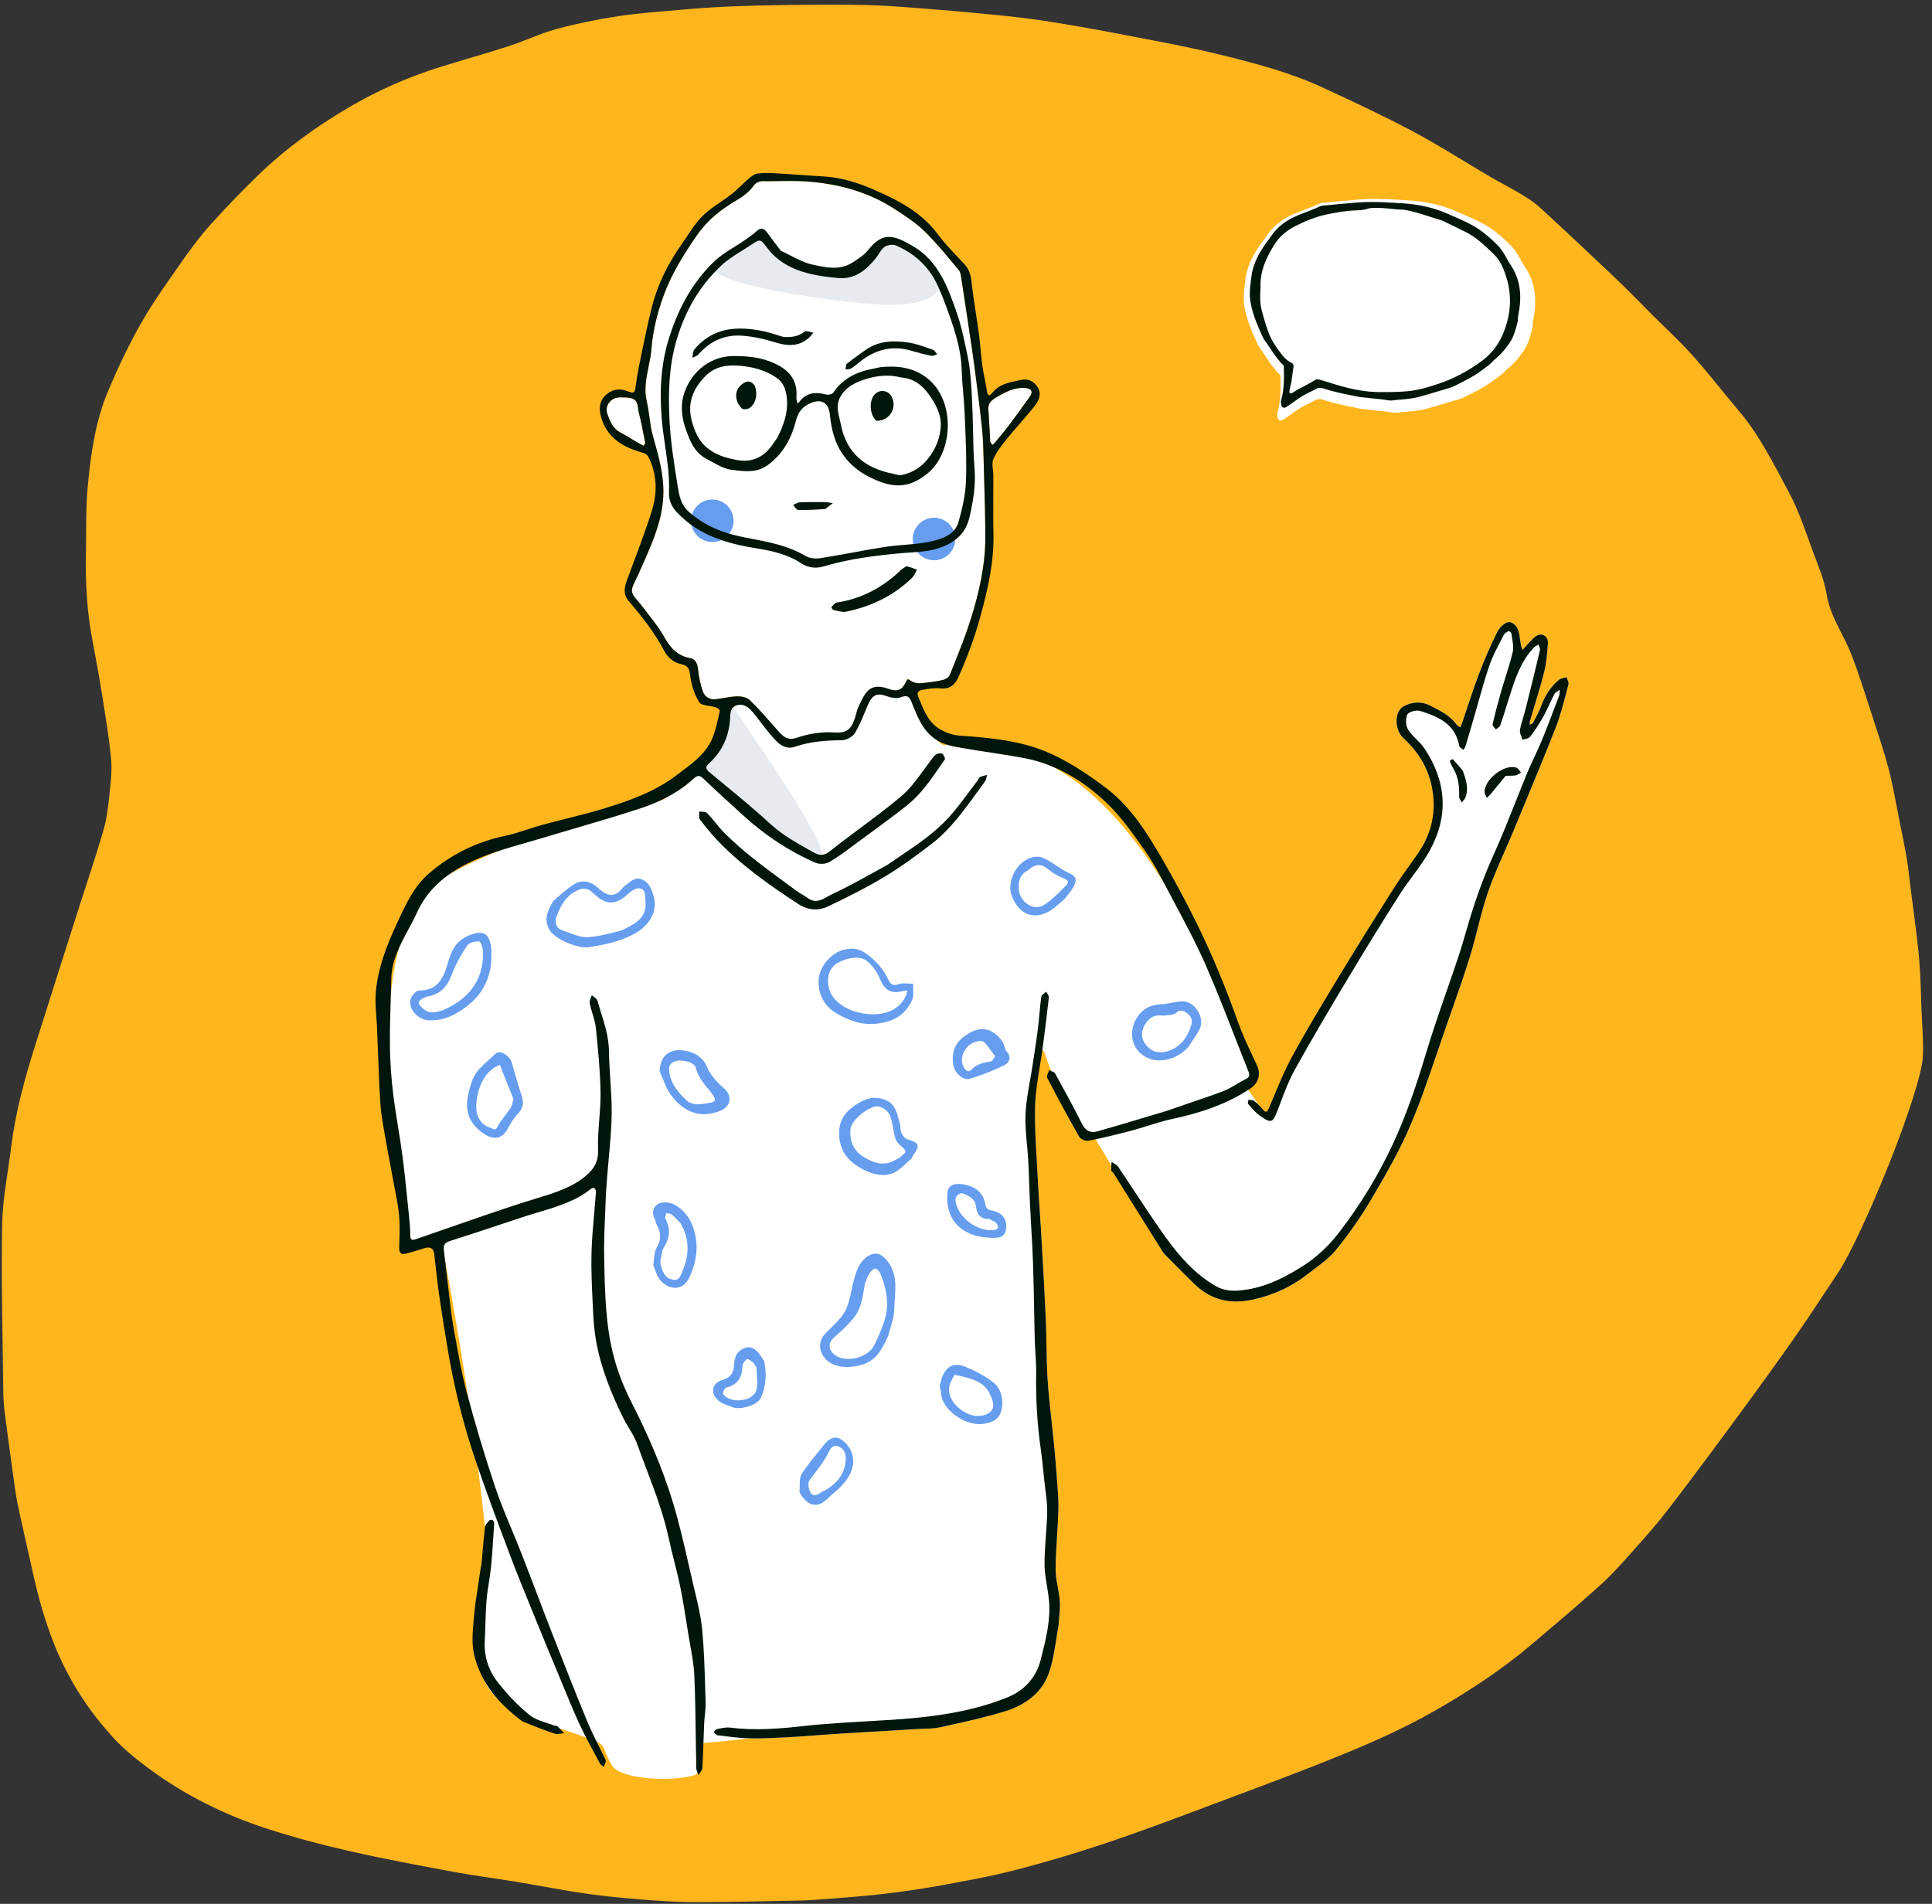 <svg width="207" height="204" viewBox="0 0 207 204" fill="none" xmlns="http://www.w3.org/2000/svg">
<rect x="0" y="0" width="207" height="204" fill="#333333" stroke="none"/>
<path fill-rule="evenodd" clip-rule="evenodd" d="M3.412 168.025C2.914 165.737 2.369 163.458 1.892 161.166C1.662 160.057 1.53 158.927 1.373 157.803C1.081 155.709 0.793 153.613 0.526 151.515C0.432 150.777 0.364 150.031 0.356 149.288C0.288 143.267 0.124 137.245 0.229 131.227C0.278 128.44 0.856 125.662 1.202 122.88C1.658 119.222 2.615 115.68 3.72 112.175C5.309 107.131 6.919 102.093 8.523 97.054C9.385 94.347 10.311 91.658 11.094 88.928C11.456 87.668 11.602 86.337 11.742 85.026C11.874 83.781 12.017 82.507 11.897 81.271C11.674 78.957 11.289 76.658 10.924 74.36C10.613 72.399 10.248 70.446 9.882 68.494C9.313 65.462 9.144 62.402 9.206 59.326C9.254 56.899 9.179 54.459 9.407 52.049C9.737 48.564 10.238 45.073 11.614 41.821C12.666 39.333 13.833 36.875 15.174 34.533C16.499 32.219 18.072 30.042 19.604 27.853C20.538 26.517 21.528 25.206 22.62 23.999C24.303 22.139 26.043 20.324 27.853 18.589C30.68 15.879 33.847 13.595 37.213 11.603C40.389 9.723 43.751 8.233 47.282 7.142C49.698 6.396 52.136 5.714 54.54 4.933C56.261 4.373 57.91 3.574 59.651 3.103C61.812 2.519 64.02 2.071 66.234 1.736C68.505 1.392 70.807 1.236 73.099 1.035C74.78 0.888 76.465 0.766 78.151 0.697C80.396 0.605 82.644 0.55 84.891 0.525C87.435 0.496 89.981 0.475 92.525 0.532C94.466 0.575 96.406 0.717 98.343 0.865C100.947 1.065 103.549 1.291 106.148 1.547C108.073 1.737 109.999 1.94 111.909 2.234C114.51 2.635 117.104 3.093 119.688 3.592C123.334 4.295 126.994 4.949 130.599 5.827C134.407 6.754 138.216 7.754 141.792 9.414C145.007 10.907 148.228 12.401 151.355 14.066C154.204 15.582 156.926 17.337 159.714 18.97C160.783 19.597 161.897 20.151 162.958 20.791C163.67 21.22 164.386 21.677 164.995 22.236C167.757 24.778 170.495 27.348 173.216 29.936C174.528 31.183 175.783 32.491 177.063 33.772C178.501 35.21 180.008 36.587 181.36 38.101C183.076 40.023 184.65 42.072 186.317 44.04C188.559 46.686 190.062 49.773 191.688 52.797C192.792 54.849 193.479 57.053 194.285 59.214C194.836 60.691 195.467 62.179 195.718 63.718C196.102 66.067 197.493 67.933 198.328 70.054C199.183 72.228 199.866 74.47 200.592 76.693C201.213 78.594 201.858 80.493 202.364 82.426C202.829 84.206 203.127 86.03 203.491 87.837C203.77 89.226 204.063 90.614 204.301 92.011C204.47 93.002 204.556 94.006 204.685 95.004C204.909 96.755 205.152 98.504 205.36 100.256C205.499 101.426 205.625 102.6 205.697 103.776C205.788 105.254 205.822 106.736 205.875 108.217C205.935 109.867 206.099 111.523 206.024 113.168C205.847 117.044 199.467 132.626 196.891 136.449C195.397 138.665 193.958 140.92 192.425 143.109C190.417 145.978 188.364 148.815 186.289 151.635C183.805 155.013 181.309 158.382 178.757 161.708C177.551 163.279 176.229 164.765 174.909 166.245C173.806 167.481 172.699 168.73 171.472 169.837C169.074 172 166.603 174.081 164.141 176.171C160.897 178.926 157.337 181.255 153.659 183.351C150.657 185.062 147.48 186.502 144.28 187.82C139.456 189.807 134.554 191.607 129.668 193.442C125.934 194.844 122.199 196.252 118.418 197.52C115.221 198.591 111.982 199.559 108.716 200.396C105.951 201.105 103.128 201.602 100.317 202.114C98.348 202.472 96.36 202.737 94.371 202.968C92.433 203.192 90.485 203.331 88.54 203.486C87.515 203.568 86.487 203.634 85.46 203.655C82.05 203.726 78.64 203.801 75.23 203.819C73.551 203.829 71.868 203.772 70.194 203.647C67.844 203.473 65.49 203.282 63.156 202.96C60.495 202.592 57.856 202.059 55.204 201.621C53.021 201.261 50.823 200.989 48.649 200.584C44.917 199.889 41.182 199.198 37.481 198.357C34.519 197.685 31.57 196.907 28.681 195.972C24.085 194.484 19.779 192.355 15.891 189.462C14.587 188.493 13.298 187.456 12.201 186.266C9.588 183.431 7.487 180.233 5.969 176.586C4.806 173.769 4.041 170.919 3.412 168.025Z" fill="#FFB61D"/>
<path d="M113.415 174.202C113.074 175.99 112.938 177.77 112.341 179.378C111.565 181.464 109.771 182.725 107.699 183.366C105.422 184.071 103.078 184.565 100.748 185.082C99.975 185.254 99.154 185.221 98.354 185.269C95.474 185.443 92.593 185.604 89.713 185.784C88.142 185.882 86.573 186.028 85.001 186.116C83.494 186.2 81.983 186.296 80.476 186.273C80.141 186.268 78.05 186.57 75.124 186.776C74.556 186.816 75.44 189.885 74.419 190.207C72.143 190.924 66.568 190.723 65.595 189.2C64.623 187.678 64.967 187.037 63.889 186.597C58.616 184.445 53.185 183.942 51.593 179.378C50.533 176.34 52.55 169.142 51.964 163.616C50.46 149.446 47.47 133.636 47.372 133.554C47.382 133.544 44.188 133.817 43.95 132.646C40.998 118.118 39.652 98.972 47.372 94.144C52.02 91.237 60.875 88.251 70.692 85.812C72.119 85.458 72.961 83.362 74.419 83.032C74.745 82.958 75.742 81.064 76.598 79.162C77.459 77.246 78.183 75.321 79.952 75.237C83.587 75.064 89.858 70.408 94.113 71.861C98.008 73.191 99.983 80.68 101.488 79.773C103.004 78.859 104.346 80.446 106.423 80.446C121.288 80.446 132.484 108.686 134.04 115.634C131.439 119.389 123.733 119.389 116.452 121.613C115.247 120.127 112.826 115.67 112.044 113.163C111.24 110.583 110.962 116.434 110.906 118.507C110.833 121.189 111.073 123.88 111.206 126.566C111.293 128.336 111.438 130.103 111.539 131.873C111.717 134.98 111.905 138.087 112.044 141.196C112.142 143.384 112.1 145.579 112.241 147.763C112.385 150.001 112.684 152.229 112.901 154.463C113.029 155.777 113.146 157.092 113.24 158.408C113.319 159.518 113.43 160.633 113.399 161.742C113.338 163.891 113.114 166.037 113.104 168.185C113.099 169.307 113.475 170.426 113.553 171.554C113.611 172.401 113.468 173.262 113.415 174.202Z" fill="white"/>
<path d="M137.184 40.206C136.225 39.298 135.639 38.164 134.886 37.155C134.863 37.125 134.842 37.094 134.827 37.06C134.237 35.781 133.661 34.501 133.38 33.102C133.217 32.286 133.224 31.49 133.348 30.679C133.41 30.276 133.436 29.867 133.515 29.468C133.761 28.244 134.358 27.178 135.058 26.165C135.269 25.86 135.511 25.576 135.716 25.267C136.485 24.111 137.568 23.367 138.831 22.848C139.652 22.511 140.496 22.227 141.299 21.845C141.398 21.798 141.507 21.756 141.615 21.746C142.945 21.62 144.274 21.489 145.606 21.383C146.904 21.279 148.205 21.308 149.504 21.392C150.208 21.437 150.915 21.457 151.616 21.528C153.138 21.682 154.608 22.026 156.02 22.643C157.007 23.075 158.001 23.478 158.947 24C160.034 24.599 160.956 25.395 161.828 26.26C162.228 26.656 162.534 27.12 162.807 27.608C162.97 27.899 163.115 28.204 163.306 28.476C164.417 30.057 164.657 31.818 164.387 33.68C164.323 34.119 164.182 34.547 164.219 34.999C164 35.901 163.787 36.806 163.249 37.587C162.827 38.2 162.371 38.784 161.802 39.272C161.605 39.441 161.406 39.611 161.228 39.8C160.842 40.209 160.371 40.502 159.925 40.834C158.963 41.548 157.892 42.053 156.832 42.584C156.701 42.65 156.561 42.702 156.42 42.745C155.853 42.918 155.284 43.085 154.714 43.253C154.074 43.441 153.436 43.642 152.79 43.814C151.78 44.083 150.732 44.087 149.702 44.223C149.557 44.242 149.403 44.232 149.258 44.207C148.159 44.021 147.046 43.964 145.942 43.826C145.759 43.803 145.578 43.756 145.397 43.718C144.161 43.461 142.917 43.232 141.718 42.823C141.418 42.721 141.147 42.744 140.867 42.908C140.547 43.096 140.208 43.249 139.874 43.412C139.168 43.754 138.554 44.236 137.918 44.686C137.737 44.814 137.548 44.93 137.356 45.039C137.207 45.123 136.952 44.997 136.913 44.82C136.865 44.604 136.818 44.39 136.882 44.163C137.239 42.894 137.227 41.597 137.184 40.206Z" fill="white"/>
<path fill-rule="evenodd" clip-rule="evenodd" d="M74.902 81.977C74.902 81.977 76.52 79.762 77.079 78.607C77.638 77.452 78.163 75.236 78.163 75.236C78.163 75.236 89.71 91.586 87.883 91.799C84.23 92.224 74.902 81.977 74.902 81.977Z" fill="#E7EAEE"/>
<path d="M124.696 134.315C122.867 131.408 118.983 124.633 117.194 121.771C117.153 121.705 125.483 114.045 132.898 115.984C133.634 116.177 135.05 119.047 135.744 119.389C137.036 120.026 136.805 116.913 139.278 112.527C143.173 105.621 150.345 95.308 153.161 89.151C154.306 86.649 153.497 84.699 153.376 84.152C152.929 82.131 151.88 80.482 150.366 79.097C149.384 78.199 149.345 76.194 150.463 75.642C151.289 75.234 152.22 75.105 153.161 75.575C154.237 76.113 155.307 76.621 156.047 77.622C156.147 77.757 156.322 77.837 156.463 77.942C156.53 77.772 156.605 77.603 156.664 77.43C157.261 75.691 157.809 73.933 158.462 72.215C159.039 70.697 159.679 69.197 160.405 67.746C160.644 67.267 161.248 66.651 161.672 66.661C162.296 66.675 162.703 67.349 162.797 68.056C162.846 68.43 162.899 68.805 162.97 69.176C163.001 69.339 163.08 69.493 163.137 69.651C163.25 69.516 163.355 69.372 163.478 69.246C163.849 68.867 164.178 68.419 164.613 68.137C165.211 67.749 165.893 68.18 165.845 68.925C165.778 69.953 165.698 70.999 165.45 71.994C165.003 73.783 164.426 75.539 163.911 77.311C163.88 77.416 163.909 77.539 163.911 77.654C164.027 77.592 164.2 77.559 164.25 77.463C164.575 76.833 164.922 76.208 165.168 75.546C165.566 74.477 166.167 73.561 167.038 72.838C167.24 72.67 167.569 72.653 167.84 72.567C167.918 72.818 168.113 73.101 168.055 73.316C167.636 74.868 167.274 76.449 166.691 77.941C165.221 81.7 163.651 85.421 162.107 89.151C161.215 91.307 160.18 93.412 159.422 95.613C158.651 97.857 158.201 100.21 157.5 102.482C156.758 104.89 155.901 107.265 155.066 109.644C153.796 113.259 152.653 116.93 151.168 120.457C150.007 123.212 148.496 125.835 146.976 128.42C145.838 130.357 144.534 132.219 143.116 133.962C142.284 134.985 141.101 135.732 140.047 136.566C138.358 137.901 136.441 138.753 134.342 139.234C131.927 139.788 129.783 139.357 127.98 137.595C126.888 136.527 125.818 135.437 124.696 134.315Z" fill="white"/>
<path fill-rule="evenodd" clip-rule="evenodd" d="M67.868 62.653C67.635 63.124 67.65 63.536 67.954 63.935C68.09 64.115 68.237 64.285 68.384 64.456C68.541 64.639 68.699 64.823 68.843 65.016C69.061 65.309 69.286 65.598 69.51 65.887C70.101 66.645 70.692 67.404 71.155 68.234C71.81 69.406 72.568 70.27 73.944 70.518C74.503 70.619 74.714 71.066 74.781 71.653C74.874 72.471 75.026 73.3 75.298 74.074C75.492 74.627 76.006 74.994 76.66 74.924C76.967 74.89 77.273 74.838 77.578 74.787C78.048 74.707 78.518 74.627 78.989 74.616C79.442 74.605 80.028 74.723 80.332 75.015C81.144 75.794 81.891 76.641 82.638 77.487L82.638 77.487C82.793 77.662 82.947 77.837 83.102 78.011C83.159 78.075 83.215 78.14 83.271 78.204L83.271 78.204C83.816 78.835 84.323 79.42 85.407 79.044C86.694 78.598 88.047 78.398 89.444 78.489C90.724 78.572 91.224 78.138 91.618 76.884C91.659 76.756 91.693 76.624 91.727 76.493C91.793 76.239 91.859 75.986 91.969 75.754C92.011 75.665 92.053 75.576 92.094 75.486C92.322 74.995 92.555 74.493 92.906 74.108C93.54 73.411 94.362 73.518 95.205 73.817C96.153 74.153 96.645 73.947 97.055 73.085C97.228 72.72 97.285 72.724 97.602 72.958C97.858 73.147 98.262 73.234 98.588 73.21C99.397 73.15 100.206 73.037 100.998 72.868C101.285 72.807 101.664 72.58 101.762 72.334C101.882 72.033 102.002 71.732 102.123 71.431L102.123 71.431L102.123 71.431C102.802 69.734 103.483 68.035 104.027 66.294C104.913 63.462 105.572 60.563 105.57 57.571C105.569 55.568 105.511 53.563 105.452 51.56L105.452 51.559C105.437 51.051 105.422 50.544 105.408 50.036C105.401 49.796 105.396 49.555 105.39 49.315L105.39 49.313C105.364 48.214 105.337 47.113 105.227 46.022C105.028 44.053 104.771 42.09 104.515 40.128C104.472 39.798 104.429 39.468 104.386 39.138C104.26 38.171 104.114 37.207 103.968 36.243L103.968 36.243C103.92 35.924 103.871 35.605 103.824 35.286L103.721 34.595C103.492 33.062 103.264 31.529 103.022 29.998C103.013 29.938 103.004 29.877 102.995 29.814V29.814C102.951 29.495 102.904 29.154 102.724 28.938C102.564 28.746 102.403 28.553 102.243 28.36C101.217 27.124 100.189 25.885 99.044 24.767C98.147 23.89 97.065 23.186 96.002 22.494L96.002 22.494L95.864 22.404C92.961 20.512 89.709 19.661 86.29 19.436C85.354 19.375 84.412 19.389 83.471 19.403C82.907 19.411 82.343 19.42 81.78 19.412C81.266 19.405 80.987 19.569 80.654 20.017C80.211 20.612 79.55 21.091 78.897 21.474C77.266 22.429 75.83 23.552 74.728 25.13C73.28 27.202 71.953 29.335 71.086 31.712C70.418 33.546 69.955 35.429 69.795 37.402C69.744 38.039 69.615 38.667 69.487 39.296C69.238 40.513 68.99 41.731 69.297 43.014C69.429 43.567 69.506 44.134 69.583 44.701C69.673 45.365 69.763 46.029 69.942 46.668L70.041 47.021C70.613 49.053 71.173 51.047 71.062 53.233C70.942 55.583 70.108 57.636 69.142 59.861C69.019 60.134 68.897 60.408 68.776 60.682L68.776 60.682C68.482 61.343 68.189 62.005 67.868 62.653ZM106.092 47.179C106.093 47.199 106.091 47.221 106.089 47.243C106.085 47.282 106.081 47.32 106.097 47.346C106.146 47.429 106.206 47.505 106.265 47.582C106.289 47.612 106.312 47.642 106.335 47.673C106.36 47.65 106.387 47.629 106.413 47.607C106.47 47.56 106.527 47.513 106.573 47.457C106.704 47.299 106.836 47.141 106.968 46.983L106.968 46.983C107.343 46.533 107.718 46.083 108.07 45.616C108.846 44.585 109.605 43.541 110.348 42.487C110.786 41.865 110.35 41.607 109.83 41.57C108.748 41.494 107.832 41.951 106.902 42.485C106.238 42.867 105.749 43.187 105.922 44.195L105.948 44.645L105.948 44.647C105.996 45.491 106.044 46.335 106.092 47.179ZM69.036 47.658C69.012 47.696 68.989 47.734 68.972 47.771C68.509 47.55 68.08 47.287 67.655 47.026C67.283 46.798 66.915 46.571 66.53 46.377C65.659 45.939 65.353 45.144 65.075 44.353C64.754 43.443 65.468 42.574 66.435 42.581C66.478 42.581 66.522 42.581 66.565 42.581C66.91 42.583 67.26 42.584 67.592 42.657C68.243 42.799 68.308 43.304 68.37 43.791C68.389 43.942 68.409 44.091 68.445 44.227C68.677 45.098 68.847 45.986 69.017 46.873C69.052 47.056 69.088 47.24 69.123 47.423C69.137 47.493 69.086 47.575 69.036 47.658Z" fill="white"/>
<circle cx="100.072" cy="57.754" r="2.277" fill="#669DEF"/>
<circle cx="76.323" cy="55.803" r="2.277" fill="#669DEF"/>
<path fill-rule="evenodd" clip-rule="evenodd" d="M87.089 28.361C88.386 28.64 89.794 28.978 91.105 28.266C91.549 28.025 91.967 27.728 92.371 27.424C92.618 27.238 92.841 27.007 93.035 26.765C94.575 24.845 95.712 25.132 97.833 26.385C100.546 27.989 103.689 32.662 95.275 32.662C91.038 32.662 74.112 30.354 76.475 28.06C77.441 27.123 78.706 26.495 79.827 25.715C80.249 25.422 80.679 25.128 81.052 24.777C81.592 24.268 81.919 24.537 82.256 25.004C82.699 25.619 83.162 26.219 83.658 26.868C84.826 27.412 85.91 28.108 87.089 28.361Z" fill="#E7EAEE"/>
<path fill-rule="evenodd" clip-rule="evenodd" d="M132.435 116.207C131.996 116.472 131.556 116.736 131.084 116.915C129.942 117.348 128.785 117.74 127.616 118.135L127.615 118.135L127.614 118.136L127.614 118.136L127.614 118.136L127.614 118.136L127.614 118.136L127.614 118.136L127.614 118.136L127.613 118.136L127.613 118.136L127.613 118.136L127.613 118.136L127.613 118.136C126.872 118.387 126.126 118.639 125.377 118.905C125.151 118.993 124.952 119.05 124.76 119.106L124.76 119.106L124.76 119.106L124.76 119.106L124.758 119.107L124.753 119.109L124.745 119.111C124.705 119.122 124.665 119.134 124.625 119.146C123.956 119.345 123.287 119.547 122.618 119.748L122.617 119.748C120.938 120.253 119.26 120.758 117.573 121.231C116.89 121.423 116.325 121.208 115.954 120.47C115.032 118.634 114.044 116.831 113.051 115.032C112.982 114.907 112.812 114.839 112.642 114.77C112.563 114.738 112.484 114.706 112.415 114.668C112.389 114.755 112.348 114.85 112.307 114.945C112.218 115.149 112.13 115.354 112.195 115.478C113.302 117.606 114.439 119.719 115.628 121.802C115.776 122.06 116.308 122.296 116.602 122.238C118.163 121.93 119.713 121.553 121.252 121.146C121.847 120.988 122.436 120.803 123.024 120.619L123.025 120.619L123.025 120.619C123.873 120.353 124.72 120.088 125.585 119.903C128.556 119.267 131.398 118.348 133.948 116.65C134.863 116.04 135.114 115.107 134.669 114.141C134.514 113.803 134.355 113.467 134.197 113.13C133.65 111.969 133.103 110.807 132.676 109.604C131.364 105.915 129.887 102.298 128.149 98.794C127.049 96.576 125.88 94.388 124.639 92.246C122.98 89.385 121.243 86.527 118.576 84.491C116.723 83.077 114.739 81.745 112.63 80.779C109.547 79.367 106.161 79.057 102.792 78.822C102.104 78.774 101.381 78.516 100.773 78.177C99.553 77.497 99.058 76.292 98.559 75.078C98.505 74.946 98.45 74.813 98.394 74.68C98.148 74.095 98.544 73.986 98.794 73.934C99.436 73.801 100.114 73.696 100.759 73.761C101.764 73.863 102.317 73.395 102.686 72.561C103.591 70.516 104.384 68.437 104.982 66.273C105.811 63.277 106.518 60.281 106.443 57.142C106.41 55.781 106.417 54.419 106.425 53.057C106.429 52.347 106.433 51.637 106.431 50.927C106.431 50.733 106.407 50.53 106.384 50.328C106.337 49.922 106.29 49.519 106.431 49.195C106.779 48.399 107.35 47.685 107.904 46.998C108.342 46.455 108.8 45.928 109.258 45.401L109.258 45.401L109.258 45.4C109.813 44.761 110.368 44.123 110.887 43.456C111.305 42.919 111.618 42.236 111.196 41.523C110.785 40.827 110.124 40.544 109.358 40.717C109.226 40.747 109.094 40.775 108.961 40.803L108.961 40.803C107.997 41.007 107.022 41.213 106.342 42.068C106.015 42.478 105.826 42.48 105.741 41.884C105.678 41.443 105.589 41.005 105.499 40.567L105.499 40.566L105.499 40.566L105.499 40.566L105.499 40.566L105.499 40.566L105.499 40.566L105.499 40.566L105.499 40.566L105.499 40.566L105.499 40.565L105.499 40.565L105.499 40.565L105.499 40.565L105.499 40.565C105.406 40.111 105.314 39.657 105.251 39.198C105.173 38.634 105.121 38.066 105.068 37.498V37.497C105.018 36.948 104.967 36.398 104.893 35.851C104.79 35.084 104.673 34.319 104.557 33.554L104.557 33.553L104.556 33.553C104.38 32.393 104.203 31.235 104.073 30.07C103.995 29.379 103.803 28.825 103.339 28.321C103.099 28.06 102.854 27.801 102.61 27.542C101.86 26.748 101.11 25.953 100.463 25.082C98.68 22.678 96.146 21.418 93.517 20.274C91.823 19.538 90.072 19.011 88.209 18.904C87.389 18.858 86.57 18.799 85.751 18.741C84.915 18.681 84.079 18.622 83.241 18.574C82.553 18.535 81.853 18.508 81.172 18.593C80.834 18.636 80.496 18.906 80.217 19.143C79.942 19.377 79.68 19.628 79.418 19.878L79.418 19.878C79.08 20.2 78.743 20.522 78.377 20.809C77.992 21.112 77.584 21.389 77.177 21.667C76.508 22.122 75.84 22.576 75.277 23.138C74.63 23.783 74.113 24.561 73.597 25.337L73.597 25.337C73.407 25.623 73.217 25.908 73.021 26.187C71.565 28.255 70.447 30.491 69.831 32.952C69.45 34.475 69.127 36.013 68.806 37.551L68.756 37.794L68.756 37.794L68.756 37.794L68.756 37.794L68.756 37.794L68.756 37.794L68.756 37.794L68.756 37.794L68.756 37.794L68.756 37.794L68.756 37.794L68.756 37.794L68.756 37.794L68.756 37.794L68.756 37.794C68.521 38.92 68.285 40.048 68.137 41.186L68.13 41.236C68.013 42.138 68.005 42.206 67.14 41.886C66.246 41.556 65.477 41.779 64.848 42.385C64.23 42.981 64.162 43.784 64.377 44.593C65.006 46.965 66.818 47.957 68.985 48.549C69.174 48.6 69.383 48.785 69.473 48.963C70.407 50.811 70.447 52.776 69.856 54.681C69.311 56.436 68.667 58.159 68.022 59.883L68.022 59.883C67.737 60.644 67.453 61.404 67.177 62.167C66.893 62.953 66.737 63.674 67.388 64.435C68.788 66.072 70.125 67.767 71.135 69.687C71.535 70.449 72.15 70.997 72.974 71.162C73.759 71.32 73.866 71.708 73.958 72.445C74.08 73.416 74.403 74.437 74.928 75.25C75.095 75.509 75.544 75.579 76.004 75.65L76.004 75.65C76.247 75.688 76.493 75.726 76.702 75.793C76.873 75.848 77.144 76.075 77.123 76.168C77.085 76.332 77.049 76.498 77.013 76.663L77.013 76.663L77.013 76.663L77.013 76.663L77.013 76.663L77.013 76.663L77.013 76.663L77.013 76.663L77.013 76.663L77.013 76.663L77.013 76.663L77.013 76.663L77.013 76.664L77.013 76.664L77.013 76.664C76.838 77.457 76.663 78.253 76.369 79.002C75.725 80.641 74.354 81.666 73.023 82.662C72.841 82.798 72.66 82.933 72.482 83.07C70.159 84.846 67.395 85.821 64.619 86.662C63.314 87.058 61.99 87.391 60.666 87.724C59.807 87.94 58.949 88.156 58.095 88.389C57.562 88.534 57.037 88.706 56.511 88.878C55.732 89.133 54.953 89.387 54.155 89.555C51.091 90.197 48.388 91.52 46.013 93.545C44.417 94.906 43.561 96.737 42.699 98.578L42.574 98.846C41.409 101.328 40.389 103.973 40.245 106.658C40.204 107.411 40.262 108.169 40.319 108.927C40.349 109.311 40.378 109.694 40.394 110.077C40.431 110.938 40.463 111.8 40.495 112.661L40.495 112.661C40.563 114.535 40.633 116.408 40.756 118.278C40.825 119.321 41.01 120.357 41.196 121.391L41.196 121.392C41.249 121.689 41.302 121.985 41.352 122.282C41.489 123.09 41.642 123.896 41.795 124.701C41.897 125.239 41.999 125.776 42.097 126.314C42.16 126.665 42.228 127.016 42.296 127.366L42.296 127.366C42.48 128.31 42.663 129.254 42.756 130.206C42.842 131.081 42.817 131.967 42.792 132.853C42.785 133.115 42.777 133.377 42.773 133.638C42.765 134.099 42.846 134.472 43.399 134.347C43.946 134.223 44.484 134.057 45.021 133.891L45.021 133.891C45.19 133.839 45.359 133.786 45.528 133.736C46.098 133.564 46.448 133.765 46.521 134.351C46.594 134.931 46.658 135.513 46.722 136.094L46.722 136.094C46.819 136.976 46.917 137.858 47.044 138.735C47.354 140.869 47.695 142.999 48.063 145.124C48.738 149.023 49.711 152.854 50.989 156.596C52.126 159.924 53.355 163.22 54.596 166.51C55.311 168.405 56.076 170.281 56.84 172.157C57.036 172.637 57.231 173.116 57.426 173.596C58.214 175.54 59.019 177.476 59.826 179.413C60.012 179.86 60.196 180.308 60.38 180.756L60.38 180.756L60.38 180.757L60.38 180.758L60.381 180.758L60.381 180.759L60.381 180.76L60.382 180.761L60.382 180.761L60.382 180.762L60.383 180.763C60.925 182.083 61.467 183.404 62.066 184.699C62.586 185.823 63.176 186.914 63.766 188.005L63.767 188.005L63.767 188.006C63.941 188.328 64.115 188.649 64.287 188.972C64.341 189.072 64.448 189.144 64.556 189.215C64.606 189.248 64.656 189.281 64.7 189.317C64.722 189.258 64.747 189.2 64.772 189.141C64.83 189.003 64.889 188.866 64.902 188.724C64.913 188.613 64.85 188.492 64.79 188.376C64.774 188.346 64.758 188.315 64.744 188.286C64.543 187.865 64.335 187.447 64.128 187.029C63.692 186.152 63.257 185.276 62.885 184.373C61.597 181.246 60.361 178.097 59.13 174.946C58.577 173.53 58.036 172.11 57.495 170.689C56.963 169.291 56.431 167.893 55.886 166.499C55.548 165.632 55.19 164.772 54.833 163.912C54.193 162.373 53.552 160.835 53.024 159.258C51.901 155.912 50.897 152.52 49.988 149.109C49.475 147.187 49.123 145.221 48.772 143.257C48.708 142.904 48.645 142.551 48.581 142.199C48.404 141.224 48.291 140.237 48.178 139.25C48.139 138.914 48.101 138.577 48.06 138.241C47.881 136.78 47.713 135.318 47.55 133.855C47.495 133.368 47.711 133.137 48.208 132.979C50.114 132.376 52.01 131.744 53.906 131.113L53.916 131.109C54.586 130.886 55.255 130.663 55.925 130.441C56.425 130.275 56.958 130.116 57.507 129.953C59.536 129.348 61.77 128.682 63.314 127.383C63.404 127.307 63.638 127.264 63.694 127.319C63.795 127.418 63.866 127.607 63.855 127.751C63.802 128.472 63.737 129.193 63.673 129.913L63.673 129.913L63.673 129.913L63.673 129.913L63.673 129.913L63.673 129.913L63.672 129.914L63.672 129.914L63.672 129.914L63.672 129.914L63.672 129.914L63.672 129.914L63.672 129.914L63.672 129.914L63.672 129.914C63.545 131.336 63.417 132.757 63.377 134.181C63.327 135.988 63.413 137.799 63.5 139.608L63.5 139.608C63.511 139.847 63.523 140.086 63.534 140.324C63.587 141.472 63.673 142.629 63.879 143.757C64.402 146.627 65.489 149.313 66.766 151.922C66.951 152.301 67.172 152.666 67.392 153.031C67.722 153.576 68.05 154.12 68.259 154.708C68.579 155.607 68.917 156.5 69.255 157.393C70.183 159.846 71.112 162.299 71.663 164.88C71.836 165.691 72.039 166.497 72.241 167.302L72.241 167.302C72.466 168.196 72.69 169.09 72.875 169.992C73.16 171.383 73.382 172.787 73.604 174.191L73.604 174.192C73.656 174.515 73.707 174.839 73.758 175.162C73.822 175.557 73.893 175.952 73.963 176.347C74.156 177.42 74.348 178.493 74.394 179.572C74.487 181.719 74.516 183.868 74.545 186.018V186.018C74.561 187.166 74.576 188.314 74.601 189.461C74.605 189.632 74.678 189.802 74.751 189.971L74.751 189.971C74.784 190.05 74.818 190.129 74.845 190.208C74.89 190.128 74.946 190.049 75.002 189.97C75.123 189.798 75.244 189.627 75.254 189.45C75.311 188.482 75.344 187.513 75.376 186.544C75.398 185.919 75.419 185.294 75.447 184.669C75.46 184.371 75.491 184.074 75.522 183.776C75.568 183.33 75.615 182.885 75.6 182.441C75.586 181.976 75.573 181.51 75.559 181.044L75.559 181.044C75.499 178.915 75.438 176.784 75.238 174.667C75.104 173.247 74.768 171.843 74.433 170.445C74.369 170.176 74.304 169.908 74.242 169.64C74.092 168.999 73.945 168.357 73.799 167.715L73.798 167.712C73.278 165.431 72.758 163.148 72.075 160.916C70.952 157.25 69.429 153.732 67.679 150.307C66.883 148.751 66.216 147.089 65.77 145.402C64.893 142.088 64.817 138.662 64.741 135.256L64.734 134.936C64.699 133.368 64.763 131.798 64.828 130.229C64.85 129.693 64.872 129.157 64.89 128.622C64.913 127.919 64.967 127.216 65.021 126.514L65.022 126.512C65.033 126.359 65.045 126.206 65.057 126.053C65.109 125.353 65.173 124.654 65.237 123.955C65.376 122.426 65.516 120.898 65.535 119.368C65.55 118.137 65.471 116.906 65.391 115.675C65.324 114.654 65.258 113.634 65.246 112.613C65.229 111.173 64.813 109.842 64.397 108.51L64.397 108.509C64.265 108.087 64.133 107.664 64.014 107.238C63.968 107.075 63.799 106.945 63.63 106.816C63.551 106.756 63.473 106.697 63.406 106.633C63.381 106.726 63.343 106.821 63.306 106.915C63.225 107.122 63.144 107.329 63.181 107.511C63.255 107.878 63.366 108.239 63.477 108.599C63.632 109.103 63.787 109.606 63.84 110.121C64.08 112.427 64.306 114.744 64.344 117.059C64.359 118.028 64.284 119 64.208 119.971C64.124 121.054 64.039 122.137 64.082 123.216C64.142 124.755 63.357 125.573 62.306 126.353C60.923 127.381 58.948 127.974 57.175 128.507L57.175 128.507L57.174 128.507L57.174 128.507L57.173 128.508L57.173 128.508L57.172 128.508L57.172 128.508L57.171 128.508C56.702 128.649 56.248 128.785 55.823 128.925C53.173 129.792 50.538 130.707 47.904 131.622L47.904 131.622L47.904 131.622L47.904 131.622L47.904 131.623L47.903 131.623L47.903 131.623L47.903 131.623L47.903 131.623L47.903 131.623L47.903 131.623L47.903 131.623L47.902 131.623L47.902 131.623L47.902 131.623C46.815 132.001 45.728 132.378 44.64 132.753L44.621 132.759C44.257 132.884 43.957 132.988 43.958 132.367C43.958 131.609 43.88 130.85 43.801 130.094L43.797 130.054C43.753 129.624 43.709 129.193 43.666 128.763L43.666 128.763C43.497 127.1 43.329 125.437 43.109 123.781C42.975 122.77 42.813 121.762 42.65 120.754L42.65 120.754C42.456 119.55 42.262 118.345 42.116 117.135C41.912 115.433 41.791 113.713 41.777 111.999C41.763 110.264 41.816 108.528 41.87 106.792C41.891 106.111 41.912 105.43 41.929 104.748C41.974 102.92 42.871 101.243 43.747 99.608C44.074 98.996 44.399 98.39 44.674 97.784C46.071 94.71 48.702 93.016 51.663 91.819C53.086 91.243 54.571 90.818 56.055 90.393L56.056 90.393C56.6 90.237 57.145 90.081 57.687 89.918C58.9 89.551 60.117 89.195 61.334 88.838C63.735 88.135 66.135 87.431 68.512 86.654C70.632 85.961 72.65 84.969 74.32 83.433C74.777 83.012 75.002 83.087 75.405 83.472C76.722 84.731 78.071 85.957 79.419 87.183L79.651 87.394C81.949 89.484 84.507 91.194 87.351 92.44C87.772 92.625 88.463 92.599 88.854 92.371C89.737 91.858 90.563 91.243 91.388 90.63C91.557 90.504 91.727 90.377 91.897 90.252C92.238 90.001 92.58 89.751 92.921 89.5L92.922 89.499L92.924 89.499L92.925 89.498C94.349 88.453 95.774 87.408 97.159 86.314C98.631 85.152 99.684 83.62 100.733 82.094L100.733 82.094L100.733 82.093L100.733 82.093L100.734 82.093C100.901 81.849 101.069 81.605 101.238 81.363C101.304 81.268 101.07 80.778 100.919 80.747C100.33 80.628 100.059 81.012 99.775 81.415C99.721 81.492 99.666 81.569 99.609 81.644C99.374 81.951 99.144 82.266 98.914 82.582C98.2 83.562 97.483 84.546 96.581 85.306C95.142 86.52 93.631 87.646 92.119 88.773L92.119 88.773L92.119 88.773L92.119 88.773L92.119 88.773L92.119 88.773L92.119 88.773L92.119 88.773L92.119 88.773L92.119 88.773L92.119 88.773L92.119 88.773L92.118 88.773L92.118 88.773L92.118 88.773C91.044 89.575 89.969 90.376 88.92 91.208C88.267 91.726 87.786 91.688 87.155 91.332C87.028 91.26 86.9 91.189 86.772 91.117L86.745 91.101L86.74 91.099C85.268 90.272 83.807 89.451 82.534 88.281C80.897 86.777 79.18 85.361 77.462 83.945L77.462 83.945L77.462 83.945L77.462 83.945L77.462 83.945L77.462 83.945L77.461 83.945L77.461 83.944L77.461 83.944L77.461 83.944L77.461 83.944L77.461 83.944L77.46 83.944L77.46 83.944L77.46 83.943C76.969 83.538 76.478 83.133 75.989 82.727C75.535 82.349 75.617 82.116 76.007 81.759C77.314 80.563 78.015 79.084 78.205 77.299C78.217 77.19 78.221 77.07 78.225 76.946V76.946C78.243 76.383 78.264 75.725 79.017 75.55C79.741 75.381 80.28 75.854 80.712 76.378C80.989 76.715 81.254 77.061 81.518 77.408L81.518 77.408L81.518 77.408L81.518 77.409L81.518 77.409L81.519 77.409L81.519 77.409L81.519 77.409L81.519 77.409L81.519 77.409L81.519 77.409L81.519 77.409L81.519 77.409L81.519 77.409L81.519 77.409L81.519 77.409L81.519 77.409L81.519 77.41L81.519 77.41L81.519 77.41L81.519 77.41L81.519 77.41L81.519 77.41L81.519 77.41L81.52 77.41L81.52 77.41L81.52 77.41L81.52 77.41L81.52 77.41C81.849 77.842 82.178 78.273 82.531 78.684L82.597 78.762C83.273 79.55 84.017 80.418 85.191 80.011C86.833 79.444 88.49 79.338 90.196 79.318C90.681 79.312 91.355 78.95 91.603 78.543C92.015 77.872 92.318 77.134 92.622 76.397L92.622 76.397L92.622 76.397L92.622 76.397C92.74 76.112 92.857 75.827 92.981 75.546C93.416 74.555 93.869 74.185 94.959 74.582C95.433 74.755 96.06 74.892 96.489 74.721C97.338 74.384 97.498 74.793 97.737 75.4L97.766 75.475C98.322 76.883 98.888 78.296 100.229 79.214C101.114 79.82 102.115 79.987 103.117 80.155L103.118 80.155L103.118 80.155L103.119 80.155C103.211 80.171 103.304 80.186 103.397 80.202C104.268 80.351 105.142 80.485 106.016 80.619L106.016 80.619L106.016 80.619L106.016 80.619L106.016 80.619L106.017 80.619L106.017 80.619L106.017 80.619L106.017 80.619L106.017 80.619L106.017 80.619L106.017 80.619L106.017 80.619L106.017 80.619L106.017 80.619L106.018 80.619L106.018 80.619L106.018 80.619L106.018 80.619L106.018 80.619L106.018 80.619L106.018 80.619L106.018 80.619L106.018 80.619L106.019 80.619L106.019 80.619L106.019 80.619L106.019 80.619L106.019 80.619C107.276 80.812 108.533 81.004 109.781 81.243C113.034 81.863 115.821 83.534 118.211 85.696C119.879 87.206 121.227 89.107 122.542 90.962L122.58 91.015C123.534 92.362 124.31 93.841 125.082 95.312C125.171 95.481 125.26 95.651 125.349 95.82C125.589 96.275 125.831 96.73 126.073 97.185C127.177 99.263 128.284 101.343 129.22 103.496C130.305 105.986 131.293 108.519 132.282 111.052L132.282 111.052L132.282 111.052L132.282 111.052L132.282 111.052L132.282 111.052L132.282 111.052L132.282 111.052L132.282 111.052L132.282 111.052L132.282 111.052L132.282 111.052L132.282 111.052L132.282 111.052L132.282 111.052C132.762 112.282 133.242 113.512 133.733 114.737C133.897 115.147 133.95 115.407 133.451 115.642C133.102 115.806 132.769 116.007 132.435 116.207ZM68.776 60.681L68.776 60.681L68.776 60.681L68.776 60.681L68.776 60.681L68.776 60.681L68.776 60.681L68.776 60.681L68.776 60.681L68.776 60.68L68.776 60.68L68.776 60.68L68.776 60.68L68.776 60.68C68.897 60.407 69.019 60.133 69.142 59.86C70.108 57.636 70.942 55.583 71.062 53.232C71.173 51.046 70.613 49.052 70.041 47.021L69.942 46.668C69.763 46.028 69.673 45.364 69.583 44.7L69.583 44.7L69.583 44.7L69.583 44.7L69.583 44.7L69.583 44.7L69.583 44.7L69.583 44.7L69.583 44.7L69.583 44.7L69.583 44.7L69.583 44.7L69.583 44.7L69.583 44.7L69.583 44.7L69.583 44.7C69.506 44.133 69.429 43.566 69.297 43.014C68.99 41.73 69.238 40.512 69.487 39.295C69.615 38.667 69.744 38.038 69.795 37.401C69.955 35.429 70.418 33.545 71.086 31.712C71.953 29.334 73.28 27.202 74.728 25.129C75.83 23.551 77.266 22.429 78.897 21.473C79.55 21.09 80.211 20.612 80.654 20.017C80.987 19.568 81.266 19.405 81.78 19.412C82.343 19.419 82.907 19.411 83.471 19.402C84.412 19.388 85.354 19.374 86.29 19.436C89.709 19.66 92.961 20.512 95.864 22.404L96.002 22.494C97.065 23.185 98.147 23.89 99.044 24.767C100.188 25.885 101.217 27.124 102.243 28.359L102.243 28.359L102.243 28.359C102.403 28.552 102.564 28.745 102.724 28.938C102.904 29.153 102.951 29.495 102.995 29.813V29.813C103.004 29.876 103.013 29.938 103.022 29.998C103.263 31.528 103.492 33.06 103.72 34.593L103.72 34.594L103.824 35.285C103.871 35.603 103.919 35.92 103.967 36.238L103.967 36.239L103.968 36.24L103.968 36.241L103.968 36.242L103.968 36.242L103.968 36.242L103.968 36.242L103.968 36.243L103.968 36.243L103.968 36.243L103.968 36.243L103.968 36.243L103.968 36.243L103.968 36.244L103.968 36.244L103.968 36.244L103.968 36.244L103.968 36.244C104.114 37.208 104.261 38.171 104.386 39.138C104.429 39.465 104.471 39.793 104.514 40.121L104.515 40.127L104.515 40.127L104.515 40.127L104.515 40.127L104.515 40.128L104.515 40.128L104.515 40.128L104.515 40.128L104.515 40.129L104.515 40.129L104.515 40.129L104.515 40.129L104.515 40.13L104.515 40.13L104.515 40.13C104.772 42.092 105.028 44.054 105.227 46.022C105.337 47.113 105.364 48.213 105.39 49.312C105.396 49.553 105.401 49.795 105.408 50.036C105.422 50.543 105.437 51.051 105.452 51.558L105.452 51.559L105.452 51.56C105.511 53.563 105.569 55.567 105.57 57.571C105.572 60.562 104.913 63.461 104.027 66.293C103.483 68.034 102.802 69.734 102.123 71.43C102.002 71.731 101.881 72.032 101.762 72.334C101.664 72.579 101.285 72.806 100.998 72.867C100.206 73.037 99.397 73.15 98.588 73.21C98.262 73.234 97.858 73.146 97.602 72.957C97.285 72.724 97.228 72.719 97.055 73.084C96.645 73.946 96.153 74.153 95.205 73.816C94.362 73.517 93.54 73.41 92.906 74.107C92.555 74.493 92.322 74.995 92.094 75.486L92.094 75.486L92.094 75.486L92.094 75.486L92.094 75.486L92.094 75.486L92.094 75.486L92.094 75.486L92.094 75.486L92.094 75.486L92.094 75.486C92.053 75.576 92.011 75.665 91.969 75.753C91.859 75.986 91.793 76.239 91.727 76.493L91.727 76.493L91.727 76.493L91.727 76.493L91.727 76.493L91.727 76.493L91.727 76.493L91.727 76.493L91.727 76.493L91.727 76.493L91.727 76.493L91.727 76.493L91.727 76.493L91.727 76.493L91.727 76.493C91.693 76.624 91.659 76.755 91.618 76.884C91.224 78.138 90.724 78.571 89.444 78.488C88.047 78.397 86.694 78.597 85.407 79.044C84.323 79.42 83.816 78.834 83.271 78.204C83.215 78.139 83.159 78.075 83.102 78.01C82.947 77.836 82.793 77.661 82.638 77.486C81.891 76.64 81.144 75.793 80.332 75.014C80.028 74.723 79.442 74.605 78.989 74.616C78.518 74.627 78.048 74.707 77.578 74.786L77.578 74.786C77.273 74.838 76.967 74.89 76.66 74.923C76.006 74.994 75.492 74.627 75.298 74.073C75.026 73.3 74.874 72.471 74.781 71.653C74.714 71.065 74.503 70.619 73.944 70.518C72.568 70.27 71.81 69.405 71.155 68.233C70.692 67.403 70.101 66.644 69.51 65.886L69.51 65.886C69.286 65.597 69.061 65.308 68.843 65.016C68.699 64.822 68.541 64.639 68.384 64.456C68.237 64.285 68.09 64.114 67.954 63.935C67.65 63.535 67.635 63.123 67.868 62.653C68.189 62.005 68.482 61.343 68.776 60.681ZM105.947 44.633L105.922 44.195C105.749 43.187 106.238 42.867 106.902 42.485C107.832 41.95 108.748 41.493 109.83 41.57C110.35 41.607 110.786 41.864 110.348 42.486C109.605 43.541 108.846 44.585 108.07 45.615C107.718 46.083 107.343 46.532 106.968 46.982L106.968 46.982L106.968 46.982L106.967 46.982L106.967 46.982L106.967 46.982L106.967 46.983C106.836 47.14 106.704 47.298 106.573 47.457C106.527 47.513 106.47 47.56 106.413 47.606C106.387 47.628 106.36 47.65 106.335 47.672C106.312 47.642 106.289 47.612 106.265 47.581C106.206 47.505 106.146 47.428 106.097 47.346C106.081 47.319 106.085 47.281 106.089 47.242C106.091 47.221 106.093 47.199 106.092 47.179C106.044 46.33 105.996 45.482 105.947 44.633ZM69.036 47.657L69.036 47.657C69.012 47.695 68.989 47.733 68.972 47.77C68.509 47.55 68.08 47.286 67.655 47.025C67.283 46.797 66.915 46.571 66.53 46.377C65.659 45.939 65.353 45.143 65.075 44.353C64.754 43.443 65.468 42.574 66.435 42.58L66.565 42.581H66.565C66.91 42.582 67.26 42.583 67.591 42.656C68.243 42.799 68.308 43.304 68.37 43.79C68.389 43.941 68.409 44.091 68.445 44.227C68.677 45.097 68.847 45.985 69.017 46.872C69.052 47.056 69.088 47.239 69.123 47.423C69.137 47.492 69.086 47.575 69.036 47.657ZM120.625 127.812L120.627 127.817L120.632 127.823L120.642 127.84C121.982 129.985 123.327 132.138 124.696 134.315C125.037 134.656 125.374 134.995 125.708 135.33L125.716 135.339L125.731 135.354L125.735 135.358L125.736 135.359L125.738 135.361L125.739 135.362L125.74 135.363C126.492 136.12 127.231 136.862 127.98 137.595C129.783 139.357 131.927 139.788 134.342 139.234C136.441 138.753 138.358 137.901 140.047 136.566C140.314 136.355 140.59 136.149 140.866 135.942C141.679 135.335 142.495 134.726 143.116 133.962C144.534 132.219 145.838 130.357 146.976 128.42C148.496 125.835 150.007 123.212 151.168 120.457C152.25 117.888 153.15 115.243 154.05 112.597L154.05 112.597C154.385 111.611 154.721 110.625 155.066 109.644C155.192 109.285 155.318 108.926 155.445 108.567C156.157 106.548 156.87 104.527 157.5 102.482C157.807 101.489 158.065 100.48 158.323 99.472L158.323 99.472L158.323 99.472L158.323 99.472L158.323 99.472L158.323 99.472L158.323 99.472L158.323 99.472L158.323 99.471L158.323 99.471L158.323 99.471L158.323 99.471L158.323 99.471L158.324 99.471L158.324 99.471L158.324 99.471C158.656 98.173 158.988 96.876 159.423 95.613C159.921 94.163 160.541 92.754 161.161 91.346C161.482 90.616 161.803 89.887 162.107 89.151C162.428 88.377 162.749 87.604 163.07 86.831L163.071 86.83L163.071 86.83C164.298 83.875 165.526 80.92 166.691 77.941C167.152 76.76 167.476 75.523 167.798 74.289L167.798 74.289C167.883 73.964 167.968 73.639 168.055 73.316C168.095 73.169 168.016 72.991 167.937 72.812C167.901 72.729 167.864 72.647 167.84 72.567C167.754 72.594 167.663 72.615 167.572 72.635C167.374 72.679 167.177 72.723 167.038 72.838C166.167 73.561 165.566 74.477 165.168 75.546C164.964 76.094 164.691 76.617 164.419 77.138L164.419 77.138L164.419 77.138L164.356 77.26C164.32 77.327 164.285 77.395 164.25 77.463C164.216 77.529 164.124 77.565 164.033 77.601C163.99 77.618 163.948 77.635 163.911 77.654C163.911 77.618 163.907 77.581 163.904 77.543C163.897 77.463 163.89 77.383 163.911 77.311C164.075 76.746 164.246 76.182 164.417 75.618L164.417 75.618L164.417 75.617L164.417 75.617L164.417 75.617L164.417 75.616L164.417 75.616L164.418 75.615L164.418 75.615L164.418 75.614L164.418 75.614L164.418 75.613L164.418 75.613L164.418 75.612C164.782 74.411 165.146 73.21 165.45 71.994C165.698 70.999 165.778 69.953 165.845 68.925C165.893 68.18 165.211 67.749 164.613 68.137C164.303 68.338 164.047 68.623 163.791 68.908C163.688 69.023 163.585 69.138 163.478 69.247C163.394 69.333 163.318 69.428 163.242 69.522C163.207 69.566 163.173 69.609 163.137 69.651C163.119 69.602 163.099 69.553 163.079 69.504L163.079 69.504C163.035 69.396 162.991 69.288 162.97 69.176C162.899 68.805 162.846 68.43 162.797 68.056C162.703 67.349 162.296 66.675 161.672 66.661C161.248 66.651 160.644 67.267 160.405 67.746C159.679 69.197 159.039 70.698 158.462 72.215C158.013 73.395 157.614 74.594 157.215 75.793C157.033 76.339 156.851 76.885 156.664 77.43C156.624 77.548 156.576 77.664 156.529 77.78L156.528 77.78L156.528 77.78L156.528 77.781C156.514 77.816 156.5 77.851 156.485 77.886L156.463 77.942C156.418 77.909 156.37 77.878 156.322 77.847C156.219 77.781 156.115 77.715 156.047 77.622C155.336 76.66 154.319 76.153 153.287 75.638L153.161 75.576C152.22 75.105 151.289 75.234 150.463 75.642C149.345 76.194 149.384 78.199 150.366 79.097C151.88 80.482 152.929 82.131 153.376 84.152C153.983 86.897 153.408 89.378 151.785 91.65L151.544 91.987C150.736 93.119 149.926 94.251 149.182 95.425C147.276 98.431 145.388 101.451 143.544 104.496L143.434 104.677C141.729 107.492 140.023 110.309 138.447 113.197C137.734 114.503 137.156 115.883 136.579 117.262L136.578 117.263C136.374 117.749 136.171 118.236 135.961 118.719C135.774 119.15 135.641 119.302 135.284 118.863C135.017 118.534 134.712 118.226 134.378 117.968C134.275 117.889 134.12 117.878 133.964 117.867C133.893 117.862 133.823 117.857 133.757 117.846C133.755 117.87 133.751 117.895 133.747 117.92C133.744 117.938 133.741 117.955 133.737 117.972L133.731 118.004C133.707 118.123 133.682 118.242 133.731 118.296C133.794 118.367 133.857 118.439 133.92 118.51L133.921 118.512L133.921 118.512L133.921 118.512L133.921 118.512L133.921 118.512L133.921 118.512L133.921 118.512L133.921 118.512L133.921 118.512L133.921 118.512L133.921 118.512L133.921 118.512L133.921 118.512L133.921 118.512L133.922 118.512C134.25 118.887 134.583 119.266 134.982 119.547C136.227 120.427 136.375 120.325 136.924 118.874L137.012 118.643L137.131 118.327C137.607 117.059 138.086 115.783 138.737 114.606C140.503 111.412 142.367 108.27 144.243 105.138C146.098 102.041 147.986 98.962 149.92 95.914C150.356 95.226 150.842 94.566 151.327 93.907L151.327 93.906C152.007 92.983 152.685 92.061 153.228 91.063C155.244 87.355 154.949 83.665 152.601 80.172C152.368 79.826 152.066 79.525 151.764 79.224C151.432 78.892 151.1 78.561 150.862 78.171C150.606 77.751 150.578 76.99 150.794 76.555C150.94 76.261 151.76 76.053 152.162 76.179C154.096 76.782 155.935 77.565 156.341 79.921C156.36 80.031 156.489 80.123 156.617 80.214C156.677 80.257 156.737 80.299 156.786 80.344C156.793 80.333 156.8 80.323 156.807 80.313C156.825 80.288 156.843 80.264 156.862 80.24C156.919 80.166 156.975 80.092 157.001 80.008C157.24 79.223 157.47 78.435 157.701 77.647L157.701 77.646L157.808 77.277C157.983 76.681 158.151 76.084 158.32 75.486L158.32 75.486L158.32 75.485L158.32 75.485L158.32 75.485L158.32 75.484L158.32 75.484L158.32 75.484L158.32 75.484L158.32 75.483L158.32 75.483L158.321 75.483L158.321 75.482L158.321 75.482L158.321 75.482C158.717 74.075 159.114 72.668 159.584 71.286C159.879 70.42 160.308 69.598 160.736 68.778L160.736 68.778C160.869 68.523 161.002 68.269 161.13 68.014C161.218 67.838 161.45 67.716 161.642 67.625C161.692 67.601 161.919 67.775 161.931 67.874C161.953 68.047 161.983 68.223 162.013 68.399C162.098 68.891 162.184 69.387 162.082 69.838C161.875 70.754 161.591 71.652 161.308 72.55L161.308 72.551C161.147 73.06 160.986 73.57 160.839 74.083C160.504 75.253 160.195 76.431 159.922 77.616C159.898 77.718 160.01 77.851 160.121 77.984L160.121 77.984C160.173 78.045 160.224 78.107 160.262 78.165C160.314 78.12 160.374 78.079 160.435 78.037C160.565 77.946 160.696 77.856 160.738 77.734C161.012 76.94 161.263 76.136 161.513 75.333C161.6 75.056 161.686 74.779 161.774 74.502C162.359 72.649 162.981 70.812 164.368 69.365C164.454 69.275 164.57 69.213 164.686 69.15C164.74 69.122 164.794 69.093 164.845 69.061C164.862 69.126 164.888 69.193 164.914 69.259L164.914 69.26C164.97 69.403 165.025 69.547 164.996 69.671C164.51 71.736 164.002 73.796 163.485 75.853C163.409 76.157 163.319 76.458 163.23 76.759L163.23 76.76C163.085 77.244 162.941 77.729 162.853 78.224C162.813 78.443 162.91 78.687 163.006 78.931C163.05 79.041 163.094 79.153 163.125 79.261C163.211 79.231 163.308 79.209 163.405 79.186C163.616 79.138 163.827 79.089 163.928 78.957C164.445 78.281 164.923 77.566 165.338 76.823C165.582 76.385 165.795 75.931 166.007 75.476L166.007 75.476L166.007 75.475L166.007 75.475L166.007 75.475L166.007 75.475L166.007 75.475L166.007 75.475L166.007 75.475L166.008 75.474L166.008 75.474L166.008 75.474L166.008 75.474L166.008 75.474L166.008 75.474L166.008 75.474C166.184 75.096 166.36 74.718 166.555 74.35C166.625 74.218 166.774 74.127 166.924 74.037C166.993 73.996 167.061 73.954 167.122 73.908C167.115 73.976 167.112 74.046 167.109 74.116C167.103 74.266 167.096 74.417 167.046 74.551L166.821 75.146C166.284 76.567 165.748 77.988 165.171 79.392C164.934 79.97 164.668 80.536 164.403 81.102L164.402 81.102L164.402 81.102C164.144 81.653 163.886 82.203 163.653 82.764C163.221 83.809 162.804 84.861 162.387 85.912L162.387 85.913C161.644 87.787 160.901 89.66 160.072 91.495C158.897 94.093 157.958 96.758 157.173 99.489C156.861 100.577 156.54 101.664 156.181 102.738C155.797 103.885 155.401 105.028 155.004 106.171C154.228 108.405 153.453 110.638 152.776 112.901C151.78 116.232 150.671 119.51 149.202 122.66C147.635 126.017 145.701 129.171 143.448 132.095C142.39 133.469 141.053 134.742 139.591 135.661C137.923 136.709 136.134 137.677 134.134 138.079C132.804 138.346 131.464 138.502 130.244 137.799C128 136.505 126.323 134.575 124.842 132.509C123.727 130.951 122.671 129.35 121.616 127.749C121.009 126.828 120.402 125.907 119.783 124.994C119.682 124.845 119.506 124.747 119.33 124.649C119.249 124.603 119.167 124.558 119.093 124.507C119.089 124.592 119.085 124.677 119.08 124.762C119.067 124.988 119.055 125.214 119.067 125.439C119.07 125.486 119.123 125.528 119.179 125.572C119.223 125.606 119.268 125.641 119.294 125.682C119.737 126.392 120.181 127.102 120.625 127.812ZM113.415 174.202C113.314 174.729 113.232 175.255 113.15 175.776C112.954 177.024 112.762 178.244 112.341 179.378C111.565 181.464 109.771 182.725 107.699 183.366C105.661 183.997 103.57 184.459 101.482 184.92C101.238 184.974 100.993 185.028 100.748 185.082C100.194 185.205 99.616 185.223 99.039 185.241L99.038 185.241C98.809 185.249 98.581 185.256 98.354 185.269C97.209 185.338 96.064 185.405 94.919 185.472C93.184 185.574 91.448 185.676 89.713 185.784C89.006 185.828 88.3 185.882 87.594 185.936C86.73 186.002 85.866 186.068 85.001 186.116L84.581 186.14C83.213 186.217 81.843 186.294 80.476 186.273C79.522 186.259 78.57 186.143 77.619 186.027C77.37 185.997 77.121 185.967 76.873 185.939C76.772 185.927 76.682 185.832 76.591 185.737C76.549 185.693 76.507 185.649 76.464 185.613C76.497 185.577 76.529 185.534 76.561 185.49C76.631 185.395 76.7 185.3 76.784 185.284C76.872 185.268 76.961 185.25 77.05 185.232C77.448 185.15 77.856 185.067 78.241 185.117C80.909 185.461 83.554 185.236 86.205 184.938C87.501 184.792 88.804 184.702 90.106 184.613L90.404 184.593C91.309 184.53 92.214 184.479 93.119 184.428L93.12 184.428L93.12 184.428L93.121 184.428L93.121 184.428L93.121 184.428L93.122 184.428L93.122 184.428L93.123 184.428L93.123 184.428L93.124 184.428L93.124 184.427L93.124 184.427L93.125 184.427C94.845 184.33 96.565 184.233 98.278 184.06C101.601 183.725 104.888 183.128 107.998 181.852C109.795 181.114 111.032 179.71 111.502 177.859L111.549 177.671C112.067 175.631 112.593 173.558 112.384 171.413C112.336 170.913 112.253 170.414 112.17 169.917L112.17 169.916L112.17 169.916L112.17 169.916L112.17 169.916L112.17 169.916L112.17 169.916L112.17 169.916L112.17 169.915L112.17 169.915L112.17 169.915L112.17 169.915L112.17 169.915L112.17 169.915C112.043 169.15 111.917 168.387 111.914 167.623C111.909 166.617 111.983 165.611 112.057 164.605C112.122 163.729 112.186 162.852 112.199 161.975C112.211 161.193 112.108 160.409 112.006 159.625C111.962 159.292 111.919 158.958 111.884 158.625C111.854 158.336 111.826 158.046 111.798 157.756C111.723 156.985 111.648 156.214 111.535 155.448C111.129 152.694 110.972 149.93 111.018 147.146C111.03 146.417 110.984 145.687 110.939 144.957C110.908 144.462 110.878 143.967 110.865 143.471C110.836 142.359 110.815 141.246 110.794 140.133V140.132V140.132V140.132V140.132V140.132V140.132V140.132V140.132V140.132V140.131V140.131V140.131V140.131C110.765 138.544 110.735 136.957 110.682 135.37C110.638 134.067 110.563 132.765 110.488 131.463C110.44 130.627 110.392 129.792 110.352 128.956C110.32 128.272 110.297 127.587 110.274 126.902V126.902V126.902V126.902V126.902V126.902V126.902V126.901V126.901V126.901V126.901V126.901V126.901V126.901C110.246 126.077 110.219 125.253 110.174 124.43C110.143 123.846 110.088 123.26 110.034 122.675L110.034 122.675C109.933 121.574 109.831 120.474 109.879 119.38C109.932 118.193 110.141 117.013 110.35 115.833L110.35 115.833L110.35 115.833L110.35 115.832L110.35 115.832L110.35 115.831L110.35 115.831L110.35 115.83L110.351 115.83L110.351 115.83L110.351 115.829L110.351 115.829L110.351 115.828L110.351 115.827C110.444 115.303 110.537 114.778 110.616 114.253C110.669 113.9 110.724 113.548 110.778 113.196C110.926 112.24 111.074 111.283 111.194 110.323C111.262 109.783 111.312 109.24 111.362 108.697L111.362 108.697L111.362 108.697L111.362 108.696L111.362 108.696L111.362 108.695L111.362 108.695L111.362 108.695L111.362 108.694L111.362 108.694L111.362 108.694L111.362 108.693L111.362 108.693L111.362 108.692L111.362 108.692V108.692C111.42 108.062 111.478 107.433 111.564 106.807C111.583 106.669 111.739 106.549 111.896 106.429C111.968 106.374 112.04 106.318 112.099 106.261C112.13 106.327 112.171 106.394 112.213 106.461C112.302 106.605 112.391 106.749 112.377 106.881C112.177 108.692 111.949 110.499 111.711 112.305C111.622 112.977 111.511 113.649 111.401 114.321L111.401 114.322L111.401 114.322C111.172 115.715 110.944 117.109 110.906 118.508C110.852 120.503 110.971 122.503 111.09 124.503C111.131 125.191 111.172 125.879 111.206 126.566C111.256 127.574 111.324 128.582 111.392 129.589L111.392 129.589L111.392 129.59L111.392 129.59L111.392 129.59L111.392 129.59L111.392 129.591L111.392 129.591L111.392 129.591L111.392 129.591L111.392 129.592L111.393 129.592L111.393 129.592L111.393 129.592C111.444 130.353 111.496 131.113 111.539 131.873C111.569 132.39 111.599 132.907 111.629 133.424L111.629 133.427L111.629 133.429L111.629 133.431L111.629 133.434L111.629 133.436L111.63 133.439L111.63 133.439C111.779 136.024 111.929 138.609 112.044 141.196C112.087 142.143 112.103 143.092 112.119 144.04V144.041V144.041V144.041V144.041V144.041V144.042V144.042V144.042V144.042V144.042V144.042V144.043V144.043V144.043C112.14 145.285 112.161 146.526 112.241 147.764C112.336 149.23 112.496 150.692 112.657 152.154L112.657 152.154L112.657 152.154L112.657 152.155L112.657 152.155L112.657 152.155L112.657 152.155L112.657 152.156L112.657 152.156L112.657 152.156L112.657 152.156L112.657 152.157L112.657 152.157L112.657 152.157L112.657 152.158C112.742 152.926 112.826 153.695 112.901 154.463C113.029 155.777 113.146 157.092 113.24 158.408C113.254 158.612 113.27 158.815 113.285 159.019L113.285 159.019L113.285 159.019C113.355 159.927 113.425 160.836 113.399 161.742C113.373 162.67 113.316 163.596 113.259 164.523L113.259 164.524L113.259 164.524L113.259 164.525L113.259 164.525L113.259 164.526L113.259 164.526L113.259 164.527L113.259 164.527L113.259 164.528L113.259 164.529L113.259 164.529L113.259 164.53L113.259 164.53C113.184 165.749 113.11 166.967 113.104 168.185C113.102 168.813 113.218 169.44 113.335 170.068C113.427 170.562 113.519 171.058 113.553 171.555C113.592 172.126 113.54 172.703 113.485 173.306C113.459 173.598 113.432 173.896 113.415 174.202ZM50.801 177.315C51.516 180.348 53.476 182.596 55.988 184.462L56.197 184.545C57.292 184.984 58.346 185.406 59.421 185.763C59.627 185.832 59.868 185.794 60.109 185.757C60.22 185.74 60.331 185.723 60.438 185.716C60.376 185.651 60.314 185.585 60.253 185.519L60.252 185.519C60.072 185.326 59.891 185.133 59.701 184.95C59.676 184.927 59.629 184.93 59.579 184.934C59.537 184.937 59.492 184.94 59.458 184.927C59.177 184.814 58.883 184.718 58.588 184.622L58.588 184.621C57.913 184.401 57.238 184.18 56.725 183.761C55.474 182.739 54.333 181.537 53.335 180.263C52.349 179.003 51.846 177.49 51.939 175.83C51.972 175.229 51.99 174.627 52.008 174.026C52.034 173.175 52.059 172.325 52.129 171.478C52.182 170.835 52.282 170.195 52.382 169.555C52.471 168.991 52.559 168.427 52.615 167.859C52.737 166.618 52.813 165.371 52.89 164.125C52.908 163.827 52.926 163.53 52.945 163.232C52.952 163.119 52.878 162.961 52.789 162.893C52.716 162.838 52.508 162.836 52.457 162.895C52.421 162.936 52.383 162.978 52.344 163.021C52.173 163.206 51.989 163.405 51.964 163.616C51.856 164.496 51.781 165.38 51.706 166.264L51.706 166.264C51.672 166.667 51.638 167.069 51.601 167.471C51.59 167.592 51.565 167.711 51.539 167.831C51.52 167.921 51.501 168.012 51.488 168.104C51.416 168.613 51.338 169.122 51.26 169.631C51.071 170.862 50.883 172.093 50.775 173.331C50.767 173.425 50.758 173.52 50.75 173.615C50.64 174.852 50.525 176.143 50.801 177.315ZM95.067 92.681C95.528 92.36 95.993 92.047 96.456 91.734C98.301 90.488 100.123 89.258 101.617 87.628C102.404 86.769 103.102 85.828 103.8 84.887L103.8 84.887L103.8 84.886L103.8 84.886L103.801 84.886L103.801 84.886L103.801 84.886L103.801 84.886L103.801 84.885L103.801 84.885L103.801 84.885L103.801 84.885C104.108 84.471 104.415 84.058 104.729 83.651C104.764 83.606 104.794 83.552 104.824 83.499C104.877 83.403 104.93 83.308 105.011 83.267C105.175 83.184 105.357 83.138 105.54 83.093C105.616 83.073 105.692 83.054 105.766 83.032C105.742 83.108 105.723 83.187 105.705 83.266C105.664 83.436 105.623 83.607 105.528 83.738C105.333 84.006 105.139 84.275 104.944 84.545L104.942 84.547C104.156 85.637 103.369 86.728 102.512 87.76C101.739 88.691 100.887 89.591 99.935 90.329C98.282 91.611 96.583 92.856 94.794 93.934C92.837 95.113 90.782 96.144 88.716 97.124C87.691 97.61 86.575 97.546 85.561 96.886C82.495 94.889 79.506 92.792 76.957 90.139C76.252 89.406 75.601 88.615 74.984 87.805C74.885 87.674 74.898 87.457 74.911 87.239C74.917 87.139 74.923 87.04 74.918 86.948C75.01 86.965 75.112 86.972 75.213 86.98L75.213 86.98C75.435 86.995 75.657 87.011 75.771 87.13C76.08 87.45 76.363 87.796 76.645 88.142L76.645 88.142C76.972 88.544 77.3 88.945 77.667 89.305C78.615 90.235 79.613 91.123 80.654 91.947C81.903 92.935 83.188 93.878 84.472 94.821L84.472 94.821C84.757 95.031 85.043 95.24 85.327 95.45C85.516 95.588 85.718 95.707 85.921 95.826C86.132 95.95 86.342 96.074 86.537 96.22C87.348 96.829 88.046 96.43 88.687 96.064L88.687 96.064L88.687 96.064C88.846 95.973 89.001 95.885 89.154 95.814C90.673 95.11 92.141 94.297 93.632 93.472L93.632 93.472L93.633 93.471L93.633 93.471L93.636 93.469L93.639 93.467C94.112 93.206 94.588 92.943 95.067 92.681ZM160.532 84.092C160.783 83.784 161.039 83.469 161.306 83.146C161.487 83.126 161.659 83.123 161.826 83.121H161.826C162.011 83.119 162.188 83.116 162.361 83.09C162.507 83.068 162.644 82.985 162.781 82.901C162.842 82.864 162.904 82.827 162.966 82.795C162.916 82.738 162.871 82.671 162.825 82.605C162.726 82.461 162.626 82.317 162.492 82.267C161.227 81.795 158.993 83.531 159.06 84.926C159.067 85.056 159.142 85.183 159.217 85.311C159.252 85.369 159.287 85.428 159.315 85.487C159.359 85.444 159.403 85.402 159.448 85.36L159.448 85.36C159.546 85.268 159.644 85.177 159.728 85.075C159.996 84.751 160.261 84.425 160.532 84.092ZM97.11 60.669C97.519 60.766 97.886 60.906 98.252 61.045L98.253 61.045C98.197 61.138 98.147 61.236 98.097 61.335L98.097 61.335C97.989 61.547 97.88 61.759 97.719 61.916C95.743 63.851 93.337 64.982 90.659 65.543C90.335 65.611 89.973 65.522 89.62 65.435C89.513 65.409 89.407 65.382 89.302 65.361C89.206 65.341 89.06 65.078 89.078 65.059C89.115 65.019 89.154 64.974 89.193 64.929C89.337 64.763 89.49 64.587 89.662 64.561C92.345 64.159 94.596 62.926 96.541 61.075C96.633 60.987 96.741 60.917 96.861 60.839C96.939 60.788 97.023 60.734 97.11 60.669ZM156.998 85.477C157.399 84.479 157.075 83.534 156.708 82.55C156.61 82.438 156.516 82.328 156.423 82.221C156.157 81.912 155.907 81.621 155.645 81.342C155.628 81.324 155.31 81.531 155.32 81.554C155.452 81.867 155.608 82.171 155.776 82.466C156.291 83.374 156.358 84.36 156.339 85.374C156.337 85.515 156.421 85.658 156.505 85.801C156.543 85.867 156.582 85.932 156.612 85.998C156.654 85.944 156.7 85.891 156.746 85.838C156.845 85.724 156.945 85.61 156.998 85.477ZM84.641 27.357L84.641 27.357C85.452 27.774 86.246 28.181 87.089 28.362L87.22 28.391C88.481 28.663 89.838 28.955 91.105 28.267C91.549 28.026 91.967 27.729 92.371 27.424C92.618 27.239 92.841 27.008 93.035 26.766C94.575 24.846 95.712 25.133 97.833 26.386C100.546 27.991 101.535 30.728 102.49 33.452C102.968 34.813 103.268 36.24 103.566 37.66C103.606 37.85 103.646 38.041 103.687 38.231C103.884 39.158 103.967 40.115 104.041 41.063C104.128 42.188 104.169 43.316 104.21 44.444L104.217 44.651C104.24 45.268 104.251 45.886 104.263 46.504V46.504V46.504V46.504V46.504V46.504V46.505V46.505V46.505C104.286 47.709 104.309 48.912 104.411 50.109C104.566 51.941 104.274 53.706 103.865 55.456C103.394 57.473 101.862 58.445 100.004 58.898C99.222 59.089 98.405 59.144 97.59 59.199L97.59 59.199C97.308 59.218 97.027 59.237 96.748 59.261C93.871 59.514 91.013 59.87 88.235 60.694C87.373 60.949 86.549 60.832 85.827 60.351C84.368 59.382 82.72 59.027 81.04 58.755C77.906 58.249 74.931 57.394 72.635 55.01C72.028 54.381 71.639 53.707 71.678 52.76C71.748 51.079 71.505 49.425 71.263 47.773C71.124 46.829 70.986 45.886 70.906 44.939C70.664 42.075 70.77 39.199 71.645 36.346C72.622 33.165 74.112 30.355 76.475 28.061C77.124 27.431 77.908 26.941 78.693 26.451L78.693 26.451C79.076 26.212 79.46 25.972 79.827 25.716L79.889 25.674C80.291 25.394 80.698 25.112 81.052 24.778C81.592 24.269 81.919 24.538 82.256 25.005C82.659 25.563 83.077 26.11 83.523 26.692L83.658 26.869C83.991 27.024 84.317 27.191 84.641 27.357ZM101.069 32.02C101.024 31.912 100.979 31.805 100.934 31.698C100.836 31.467 100.738 31.236 100.644 31.004C99.748 28.791 98.164 27.238 95.995 26.303C95.659 26.158 95.072 26.243 94.769 26.457C94.516 26.636 94.338 26.917 94.159 27.2C94.058 27.36 93.956 27.521 93.84 27.665C92.802 28.948 91.585 29.951 89.81 29.793C88.711 29.695 87.601 29.554 86.537 29.275C84.87 28.838 83.351 28.053 82.272 26.655L82.167 26.518C81.459 25.596 81.45 25.584 80.484 26.233C80.165 26.447 79.838 26.651 79.51 26.856L79.51 26.856L79.51 26.856C78.694 27.367 77.876 27.878 77.195 28.53C74.889 30.734 73.374 33.384 72.466 36.52C71.647 39.346 71.597 42.149 71.732 44.983C71.841 47.285 72.207 49.58 72.573 51.86L72.597 52.011C72.757 53.021 72.922 54.06 73.803 54.842C75.473 56.322 77.451 57.119 79.579 57.543C79.867 57.601 80.156 57.656 80.445 57.711C82.473 58.101 84.489 58.488 86.316 59.579C86.743 59.834 87.388 59.89 87.897 59.81C89.041 59.631 90.181 59.422 91.321 59.214L91.321 59.214L91.321 59.214L91.322 59.214L91.322 59.214L91.322 59.214L91.322 59.214L91.322 59.214L91.323 59.214C92.504 58.997 93.686 58.781 94.872 58.598C95.545 58.494 96.226 58.438 96.907 58.382C97.837 58.305 98.766 58.229 99.669 58.031C100.913 57.758 102.312 57.336 102.715 55.88C103.107 54.465 103.446 52.994 103.499 51.536C103.574 49.521 103.489 47.499 103.404 45.479V45.479V45.479V45.479V45.478V45.478V45.478V45.478V45.478V45.478V45.478V45.478V45.478V45.478V45.478C103.388 45.111 103.373 44.743 103.358 44.376C103.329 43.628 103.266 42.882 103.203 42.135L103.203 42.135C103.134 41.312 103.064 40.49 103.04 39.667C102.963 37.101 102.086 34.748 101.175 32.304L101.175 32.304L101.069 32.02ZM99.333 40.512C97.892 39.385 96.201 39.155 94.343 39.342C94.171 39.373 94.024 39.407 93.889 39.439L93.889 39.439C93.775 39.466 93.669 39.491 93.562 39.51C91.806 39.829 90.301 40.546 89.267 42.087C89.158 42.248 88.753 42.331 88.529 42.274C87.542 42.027 86.626 42.006 85.86 42.804C85.765 42.903 85.677 43.008 85.589 43.113L85.589 43.113L85.588 43.114C85.548 43.162 85.507 43.21 85.466 43.258C85.451 43.188 85.429 43.116 85.408 43.045C85.361 42.892 85.315 42.739 85.328 42.59C85.481 40.828 84.637 39.73 83.099 38.989C81.66 38.295 80.148 38.147 78.594 38.149C76.226 38.152 74.209 39.685 73.377 41.928C72.869 43.297 73.007 44.628 73.445 45.893C73.873 47.128 74.359 48.448 75.631 49.132C75.792 49.219 75.954 49.31 76.117 49.401C76.864 49.82 77.633 50.252 78.428 50.347L78.504 50.356L78.643 50.373C79.822 50.517 81.087 50.672 82.201 49.877C83.885 48.673 84.804 46.972 85.291 45.042C85.522 44.132 85.986 43.584 86.798 43.22C88.02 42.672 88.787 43.154 88.915 44.419C89.064 45.9 89.39 47.356 90.257 48.624C91.273 50.109 92.654 51.013 94.358 51.641C96.411 52.398 97.887 51.937 99.376 50.733C102.143 48.496 102.418 42.922 99.333 40.512ZM92.907 40.579C94.068 40.233 95.328 40.121 96.557 40.448C97.953 40.553 98.87 41.341 99.546 42.297C100.225 43.256 100.841 44.344 100.798 45.588C100.751 46.922 100.25 48.123 99.411 49.173C98.692 50.074 97.755 50.649 96.643 50.896C96.41 50.948 96.148 50.88 95.89 50.814C95.797 50.79 95.705 50.767 95.615 50.748C92.657 50.155 90.676 48.535 90.087 45.463C90.049 45.267 90.001 45.073 89.954 44.879C89.763 44.1 89.574 43.33 90.052 42.497C90.706 41.358 91.815 40.904 92.907 40.579ZM84.294 42.585C84.479 44.151 83.972 45.558 83.275 46.919C83.135 47.105 83.015 47.282 82.901 47.45L82.901 47.45L82.901 47.45L82.901 47.45L82.901 47.45L82.901 47.45L82.901 47.45L82.901 47.45C82.734 47.695 82.582 47.919 82.403 48.119C81.419 49.222 80.242 49.569 78.748 49.254C77.702 49.033 76.77 48.762 75.9 48.096C74.852 47.294 74.402 46.187 74.101 45.022C73.622 43.166 74.275 41.608 75.605 40.275C76.679 39.199 78.038 39.065 79.395 39.202C80.702 39.333 81.978 39.657 83.131 40.43C83.957 40.985 84.192 41.719 84.294 42.585ZM83.956 36.106C84.823 36.155 85.542 36.064 86.198 35.534C86.318 35.437 86.57 35.503 86.822 35.57C86.938 35.6 87.053 35.631 87.156 35.645C87.108 35.701 87.061 35.759 87.014 35.816L87.014 35.817L87.014 35.817L87.014 35.817L87.014 35.817L87.014 35.817C86.913 35.942 86.811 36.067 86.693 36.173C85.596 37.165 84.388 37.096 83.052 36.683C81.885 36.322 80.659 36.043 79.444 35.967C77.619 35.854 76.058 36.564 74.838 37.971C74.732 38.093 74.569 38.164 74.406 38.236C74.331 38.269 74.255 38.302 74.185 38.34C74.207 38.241 74.22 38.135 74.232 38.028C74.259 37.798 74.286 37.568 74.411 37.421C76.447 35.013 79.099 34.914 81.906 35.514C82.3 35.598 82.685 35.719 83.087 35.846L83.087 35.846C83.366 35.934 83.653 36.024 83.956 36.106ZM97.396 36.715C95.737 36.461 94.086 36.49 92.598 37.596C92.381 37.757 92.166 37.911 91.956 38.062C91.533 38.365 91.126 38.657 90.737 38.974C90.65 39.045 90.636 39.207 90.623 39.37C90.617 39.444 90.611 39.519 90.597 39.585C90.655 39.577 90.716 39.575 90.778 39.572H90.778C90.913 39.567 91.048 39.561 91.152 39.501C91.449 39.329 91.719 39.106 91.985 38.886L91.997 38.875C93.649 37.509 95.484 36.958 97.599 37.57C98.334 37.782 99.076 37.978 99.824 38.134C99.946 38.16 100.086 38.095 100.226 38.031C100.29 38.001 100.355 37.971 100.417 37.95C100.37 37.9 100.325 37.841 100.28 37.782C100.183 37.654 100.086 37.526 99.96 37.483C99.8 37.428 99.639 37.371 99.479 37.313L99.479 37.313L99.478 37.313L99.478 37.313L99.478 37.313C98.793 37.069 98.104 36.824 97.396 36.715ZM88.426 54.539C87.428 54.61 86.472 54.668 85.517 54.641C85.391 54.637 85.269 54.477 85.147 54.317C85.091 54.243 85.035 54.169 84.978 54.111C85.051 54.08 85.124 54.041 85.197 54.003L85.198 54.003C85.357 53.92 85.516 53.836 85.678 53.829C86.557 53.789 87.438 53.792 88.318 53.801C88.528 53.804 88.738 53.837 88.948 53.871L88.948 53.871C89.043 53.887 89.139 53.902 89.235 53.914C88.98 54.108 88.724 54.303 88.426 54.539ZM93.704 42.28C93.097 42.954 93.164 44.372 93.875 45.089C95.317 45.131 96.183 43.685 95.511 42.468C95.138 41.792 94.228 41.697 93.704 42.28ZM80.891 41.385C81.195 42.282 80.996 43.211 80.319 43.711C80.123 43.857 79.624 43.902 79.485 43.767C78.702 43.003 78.571 41.71 79.691 41.039C80.201 40.733 80.565 40.875 80.891 41.385ZM136.067 37.284C136.507 37.946 136.95 38.611 137.551 39.181C137.59 40.472 137.602 41.676 137.271 42.854C137.211 43.065 137.255 43.264 137.3 43.465C137.336 43.628 137.572 43.746 137.71 43.668C137.888 43.566 138.064 43.458 138.232 43.34C138.344 43.26 138.456 43.18 138.568 43.099C139.042 42.757 139.516 42.414 140.047 42.157C140.111 42.125 140.176 42.094 140.241 42.063C140.487 41.945 140.733 41.827 140.968 41.69C141.227 41.537 141.479 41.516 141.758 41.611C142.717 41.938 143.707 42.141 144.697 42.343C144.855 42.376 145.013 42.408 145.171 42.441C145.218 42.451 145.265 42.462 145.313 42.472C145.433 42.499 145.554 42.526 145.676 42.542C146.07 42.591 146.465 42.629 146.86 42.667C147.493 42.728 148.125 42.789 148.753 42.895C148.887 42.918 149.03 42.928 149.165 42.91C149.483 42.868 149.804 42.839 150.125 42.811C150.765 42.754 151.405 42.696 152.03 42.53C152.458 42.416 152.882 42.288 153.307 42.161C153.476 42.11 153.645 42.059 153.815 42.009C153.894 41.986 153.972 41.963 154.051 41.94C154.5 41.807 154.95 41.675 155.398 41.538C155.529 41.498 155.658 41.45 155.78 41.388C155.886 41.335 155.992 41.283 156.097 41.23C156.976 40.792 157.853 40.356 158.649 39.763C158.749 39.689 158.851 39.616 158.952 39.544C159.27 39.317 159.587 39.091 159.858 38.803C160.023 38.629 160.206 38.472 160.388 38.315L160.39 38.313C160.918 37.86 161.342 37.318 161.733 36.749C162.223 36.038 162.422 35.215 162.622 34.393L162.633 34.346C162.61 34.054 162.666 33.773 162.722 33.491C162.746 33.368 162.771 33.245 162.789 33.121C163.039 31.393 162.816 29.758 161.786 28.29C161.66 28.11 161.556 27.916 161.452 27.721C161.409 27.642 161.367 27.562 161.323 27.484C161.069 27.031 160.786 26.6 160.415 26.233C159.605 25.43 158.75 24.691 157.742 24.134C157.026 23.739 156.28 23.417 155.533 23.094C155.364 23.021 155.195 22.948 155.027 22.875C153.717 22.301 152.352 21.983 150.941 21.839C150.506 21.795 150.069 21.772 149.632 21.749C149.415 21.738 149.198 21.727 148.981 21.713C147.776 21.635 146.569 21.608 145.364 21.705C144.335 21.787 143.306 21.885 142.278 21.983C142.073 22.002 141.867 22.022 141.662 22.041C141.562 22.051 141.461 22.09 141.369 22.133C140.887 22.363 140.389 22.554 139.891 22.746C139.619 22.85 139.348 22.955 139.079 23.065C137.908 23.547 136.902 24.238 136.189 25.311C136.086 25.466 135.973 25.615 135.86 25.763C135.764 25.889 135.669 26.014 135.579 26.144C134.929 27.085 134.375 28.075 134.147 29.211C134.103 29.434 134.076 29.661 134.05 29.887C134.032 30.037 134.015 30.187 133.992 30.336C133.877 31.088 133.87 31.827 134.022 32.585C134.282 33.884 134.817 35.072 135.364 36.26C135.378 36.291 135.398 36.32 135.419 36.348C135.645 36.651 135.856 36.967 136.067 37.284ZM138.186 42.148C138.181 42.149 138.176 42.149 138.17 42.15C138.167 42.156 138.175 42.165 138.195 42.176C138.192 42.167 138.189 42.157 138.186 42.148ZM138.271 42.145C138.243 42.145 138.214 42.146 138.186 42.148C138.129 41.952 138.16 41.754 138.215 41.566C138.35 41.105 138.409 40.632 138.468 40.16C138.503 39.88 138.537 39.601 138.588 39.325C138.619 39.151 138.58 38.973 138.395 38.888C137.808 38.616 137.424 38.124 137.057 37.626C136.751 37.211 136.46 36.778 136.222 36.322C136.001 35.897 135.837 35.438 135.687 34.982C135.493 34.393 135.326 33.795 135.17 33.195C135.03 32.659 135.017 32.105 135.022 31.552C135.023 31.433 135.031 31.313 135.039 31.193C135.049 31.037 135.06 30.881 135.055 30.726C134.999 29.029 135.681 27.578 136.552 26.191C137.099 25.319 137.884 24.682 138.78 24.23C139.823 23.705 140.906 23.244 142.059 22.998C143.137 22.768 144.222 22.578 145.329 22.54C145.738 22.527 146.143 22.505 146.548 22.365C146.827 22.269 147.147 22.272 147.455 22.274C147.493 22.275 147.531 22.275 147.569 22.275C147.982 22.276 148.396 22.304 148.807 22.349C148.843 22.353 148.879 22.357 148.914 22.361C149.324 22.407 149.731 22.453 150.145 22.458C150.42 22.462 150.697 22.522 150.969 22.581C151 22.588 151.031 22.595 151.062 22.602C151.785 22.757 152.486 22.986 153.187 23.214C153.632 23.359 154.076 23.504 154.527 23.631C154.784 23.756 155.042 23.882 155.3 24.007C155.878 24.288 156.455 24.568 157.029 24.855C158.15 25.413 159.04 26.267 159.93 27.12L160.024 27.211C160.638 27.798 161.002 28.547 161.273 29.329C161.531 30.076 161.711 30.847 161.765 31.647C161.856 32.979 161.627 34.247 161.154 35.492C160.662 36.788 159.868 37.865 158.772 38.674C157.356 39.72 155.814 40.566 154.131 41.121C153.414 41.357 152.696 41.593 151.952 41.748C150.829 41.983 149.695 42.002 148.557 42.015C148.511 42.015 148.464 42.013 148.418 42.011C148.361 42.008 148.304 42.005 148.247 42.007C146.181 42.084 144.218 41.576 142.278 40.945C142.092 40.885 141.905 40.831 141.717 40.778C141.607 40.746 141.497 40.715 141.388 40.682C141.175 40.618 140.976 40.654 140.797 40.775C140.45 41.008 140.078 41.199 139.706 41.389C139.281 41.607 138.856 41.825 138.467 42.108C138.419 42.143 138.345 42.144 138.271 42.145Z" fill="#00160A"/>
<path fill-rule="evenodd" clip-rule="evenodd" d="M113.593 96.738L113.594 96.738C113.743 96.607 113.894 96.474 114.053 96.342C114.159 96.203 114.266 96.071 114.372 95.941L114.372 95.941L114.372 95.941C114.628 95.626 114.871 95.327 115.041 94.992C115.463 94.159 115.239 93.859 114.349 93.46C113.944 93.278 113.571 93.023 113.198 92.769C112.954 92.602 112.71 92.435 112.455 92.287L112.398 92.254C112.054 92.055 111.678 91.837 111.304 91.806C109.343 91.644 107.662 94.232 108.443 96.106C109.251 98.043 110.86 98.629 112.545 97.566C112.914 97.334 113.246 97.043 113.593 96.738ZM109.154 95.317C109.102 94.664 109.192 94.066 109.668 93.575C109.791 93.481 109.895 93.413 109.987 93.353C110.075 93.295 110.152 93.245 110.222 93.187C111.046 92.5 111.576 92.545 112.397 93.212C112.881 93.606 113.46 93.912 114.039 94.153C114.484 94.338 114.53 94.591 114.256 94.854C114.082 95.022 113.909 95.194 113.736 95.367L113.736 95.367L113.736 95.367C113.128 95.975 112.514 96.589 111.793 97.008C110.694 97.647 109.26 96.629 109.154 95.317ZM59.266 96.555L59.392 96.443C60.097 95.817 60.775 95.216 61.532 94.743C62.372 94.218 63.328 94.443 64.067 95.135C65.204 96.199 65.959 96.075 66.7 95.167C66.772 95.08 66.85 94.993 66.941 94.928C67.04 94.857 67.138 94.779 67.236 94.7C67.677 94.348 68.13 93.985 68.735 94.218C69.481 94.505 69.781 95.182 70.016 95.954C70.553 97.713 69.462 99.206 68.096 99.985C66.527 100.88 64.837 101.229 63.102 101.488C61.856 101.675 59.456 100.592 58.916 99.71C58.219 98.572 58.644 97.605 59.266 96.555ZM66.806 99.597L66.807 99.596C68.091 98.961 69.368 98.33 69.151 96.484C69.14 96.386 69.135 96.284 69.129 96.181C69.105 95.717 69.08 95.249 68.498 95.19C68.128 95.152 67.639 95.462 67.333 95.751C66.063 96.95 65.01 97.063 63.678 95.807C63.272 95.424 62.817 95.027 62.044 95.333C60.7 95.865 60.102 96.972 59.643 98.156C59.433 98.696 59.487 99.455 60.297 99.709C60.537 99.785 60.778 99.876 61.02 99.966C61.638 100.198 62.258 100.431 62.872 100.419C63.843 100.401 64.809 100.155 65.82 99.897L65.82 99.897L65.82 99.897L65.82 99.897L65.82 99.897L65.82 99.897L65.82 99.897L65.82 99.897L65.82 99.897L65.82 99.897L65.82 99.897L65.82 99.897L65.82 99.897L65.82 99.897C66.073 99.833 66.329 99.767 66.588 99.705C66.66 99.669 66.733 99.633 66.805 99.597L66.806 99.597L66.806 99.597L66.806 99.597L66.806 99.597ZM95.152 143.169C95.118 143.238 95.085 143.307 95.051 143.376C94.499 144.514 93.965 145.614 92.724 146.098C91.431 146.603 89.344 146.769 88.329 145.478C87.727 144.714 87.688 143.699 88.362 142.973C88.575 142.744 88.802 142.521 89.028 142.298L89.028 142.298C89.603 141.732 90.178 141.165 90.546 140.487C90.899 139.838 91.056 139.085 91.213 138.33C91.286 137.983 91.358 137.635 91.45 137.297C91.742 136.222 92.048 135.133 93.103 134.537C93.864 134.107 94.469 134.386 95.037 135.079C96.069 136.336 95.971 137.758 95.873 139.165C95.848 139.529 95.823 139.893 95.817 140.253C95.806 140.953 95.597 141.651 95.383 142.365L95.383 142.365C95.303 142.63 95.223 142.898 95.152 143.169ZM92.641 137.677C92.623 137.785 92.606 137.893 92.589 138.001C92.406 139.158 92.222 140.326 91.436 141.259C90.841 141.966 90.168 142.62 89.461 143.217C88.794 143.78 88.679 144.444 89.28 145.044C90.337 146.1 92.902 145.62 93.649 144.174C94.093 143.316 94.47 142.411 94.769 141.491C95.321 139.79 94.979 138.126 94.351 136.512C94.256 136.268 93.989 135.948 93.781 135.932C93.585 135.917 93.313 136.225 93.163 136.45C92.947 136.774 92.811 137.152 92.641 137.677ZM92.755 102.146C91.975 101.585 91.232 101.576 90.431 101.76C89.119 102.06 87.701 103.589 87.701 105.153C87.701 106.728 88.402 107.881 89.693 108.624C90.94 109.341 92.252 109.841 93.799 109.7C95.61 109.535 96.978 108.825 97.719 107.17C97.873 106.826 97.859 106.406 97.844 105.986V105.985C97.837 105.793 97.831 105.601 97.84 105.416C97.681 105.416 97.517 105.404 97.353 105.392C96.984 105.365 96.615 105.338 96.301 105.456C95.716 105.677 95.403 105.474 95.206 105.038C94.663 103.831 93.84 102.925 92.755 102.146ZM90.005 103.041C90.759 102.686 92.149 102.29 92.974 103.041C93.799 103.792 94.111 104.495 94.319 104.976C94.819 106.137 95.522 106.519 96.71 106.199C96.822 106.169 96.942 106.169 97.062 106.169C97.118 106.169 97.173 106.169 97.228 106.166C97.211 106.221 97.196 106.276 97.181 106.332C97.148 106.452 97.116 106.572 97.066 106.684C95.893 109.342 92.121 108.946 90.358 107.824C89.282 107.139 88.671 106.247 88.723 104.945C88.759 104.044 89.229 103.406 90.005 103.041ZM97.706 124.097C97.506 124.267 97.316 124.447 97.129 124.624L97.129 124.624C96.706 125.024 96.298 125.41 95.815 125.638C94.76 126.136 93.633 125.88 92.607 125.375C90.875 124.523 89.806 123.228 89.913 121.178C89.99 119.717 90.862 118.865 92.04 118.162C93.034 117.57 94.004 117.445 95.043 117.946C95.819 118.319 96.033 119.044 96.244 119.759L96.244 119.759C96.286 119.902 96.328 120.045 96.375 120.184C96.435 120.366 96.452 120.563 96.468 120.759C96.486 120.973 96.504 121.186 96.578 121.378C96.686 121.656 96.948 122.001 97.209 122.073C98.493 122.429 98.621 122.744 97.812 123.827C97.79 123.856 97.78 123.893 97.767 123.938C97.753 123.984 97.738 124.037 97.706 124.097ZM96.046 124.225C96.083 124.206 96.121 124.189 96.16 124.172C96.243 124.135 96.326 124.098 96.393 124.043C97.205 123.38 97.202 123.378 96.422 122.702L96.381 122.666C96.153 122.468 95.968 122.155 95.89 121.862C95.809 121.558 95.754 121.246 95.698 120.934C95.609 120.429 95.519 119.926 95.323 119.466C95.15 119.058 94.589 118.644 94.141 118.56C93.225 118.387 91.206 120.02 91.124 120.953C91.015 122.211 91.393 123.282 92.56 123.987C93.656 124.648 94.748 125.029 96.046 124.225ZM49.295 108.339C51.173 107.133 52.374 105.533 52.625 103.196C52.625 102.988 52.632 102.789 52.639 102.595C52.654 102.179 52.667 101.791 52.609 101.414C52.481 100.596 52.212 99.801 51.083 99.984C50.531 100.073 49.964 100.327 49.499 100.645C48.537 101.305 48.213 102.396 47.904 103.434L47.876 103.527C47.419 105.061 46.71 106.14 44.892 106.139C44.575 106.139 44.06 106.734 43.979 107.125C43.759 108.19 44.821 109.283 45.963 109.327C47.187 109.373 48.259 109.004 49.295 108.339ZM46.875 108.406C46.776 108.428 46.677 108.449 46.58 108.474C45.758 108.566 45.366 108.136 44.988 107.721L44.988 107.721C44.958 107.688 44.928 107.656 44.899 107.624C44.838 107.558 44.87 107.291 44.946 107.236L45.001 107.196C45.239 107.022 45.499 106.833 45.772 106.786C47.155 106.551 47.92 105.746 48.399 104.438C48.801 103.337 49.407 102.291 50.059 101.311C50.267 100.998 50.918 100.848 51.348 100.88C51.516 100.892 51.747 101.605 51.756 102.003C51.826 105.148 50.078 107.107 47.498 108.229C47.302 108.314 47.089 108.36 46.875 108.406ZM50.539 115.924C50.874 114.909 51.604 114.259 52.324 113.618C52.579 113.391 52.832 113.166 53.066 112.926C53.531 112.449 54.602 113.073 54.839 113.881C54.938 114.219 55.035 114.557 55.131 114.895C55.375 115.747 55.618 116.6 55.901 117.439C56.146 118.166 56.045 118.736 55.523 119.305C55.128 119.737 54.771 120.23 54.511 120.752C53.871 122.036 52.93 122.356 51.502 121.238C49.616 119.762 49.867 117.907 50.539 115.924ZM55.009 117.755L54.691 116.959C54.399 116.229 54.108 115.499 53.818 114.769C53.758 114.619 53.704 114.467 53.65 114.315C53.624 114.245 53.599 114.176 53.574 114.106C53.5 114.141 53.424 114.173 53.348 114.205C53.183 114.274 53.019 114.343 52.878 114.446C51.838 115.208 51.347 116.343 51.129 117.528C50.955 118.471 50.914 119.547 51.663 120.328C52.007 120.687 52.556 120.901 53.051 121.025C53.127 121.044 53.262 120.808 53.406 120.558C53.487 120.416 53.571 120.27 53.649 120.162C53.78 119.98 53.916 119.802 54.052 119.623L54.052 119.623L54.052 119.623L54.052 119.623L54.052 119.623L54.052 119.623L54.052 119.623L54.052 119.623L54.052 119.623L54.052 119.623C54.276 119.33 54.499 119.036 54.701 118.728C54.838 118.518 54.897 118.257 54.979 117.888L54.979 117.888L54.979 117.888L54.979 117.888L54.979 117.888L54.979 117.888L54.979 117.888L54.979 117.888L54.979 117.888L54.979 117.888L55.009 117.755ZM74.196 112.81C72.481 112.161 70.772 112.553 70.675 114.775C70.778 115.013 70.874 115.251 70.968 115.485C71.236 116.151 71.493 116.79 71.889 117.326C73.319 119.261 75.128 119.842 77.139 119.037C78.418 118.524 78.424 117.354 77.568 116.619C76.763 115.929 76.07 115.152 75.644 114.107C75.421 113.559 74.773 113.028 74.196 112.81ZM75.903 118.195C74.978 118.364 74.047 118.533 73.314 117.669C72.403 116.773 71.773 115.863 71.692 114.655C71.659 114.169 71.851 113.905 72.305 113.725C72.944 113.471 74.412 113.781 74.554 114.411C74.754 115.304 75.283 115.951 75.812 116.599C76.021 116.855 76.231 117.111 76.419 117.382C76.529 117.539 76.646 117.825 76.576 117.941C76.491 118.082 76.218 118.138 76.016 118.175L75.903 118.195ZM70.068 134.932L70.068 134.932C70.114 134.458 70.158 134.012 70.367 133.667C70.91 132.772 70.783 132.002 70.338 131.174C70.295 131.092 70.271 131.001 70.247 130.909C70.224 130.821 70.201 130.732 70.16 130.653C69.798 129.95 69.968 129.261 70.599 128.967C71.043 128.761 71.785 128.826 72.233 129.068C73.69 129.854 74.351 131.249 74.575 132.821C74.772 134.195 74.464 135.53 73.905 136.791C73.183 138.416 71.727 138.209 70.799 137.246C70.507 136.943 70.35 136.51 70.185 136.052C70.124 135.886 70.063 135.717 69.993 135.549C70.028 135.342 70.048 135.134 70.068 134.932ZM72.888 131.036C72.801 130.949 72.716 130.861 72.63 130.772L72.63 130.772C72.42 130.553 72.21 130.334 71.977 130.144C71.878 130.063 71.736 130.036 71.594 130.009C71.529 129.996 71.464 129.984 71.404 129.967C71.389 130.034 71.364 130.108 71.339 130.182C71.285 130.341 71.23 130.501 71.285 130.598C71.896 131.676 71.757 132.67 71.117 133.685C70.982 133.899 70.933 134.167 70.883 134.435L70.883 134.435C70.859 134.567 70.834 134.7 70.799 134.827C70.609 135.517 71.116 136.826 71.762 137.025L71.817 137.042C72.161 137.15 72.625 137.296 72.899 136.721C73.779 134.871 74.072 133.043 72.888 131.036ZM123.011 113.381C124.107 113.863 125.948 113.702 127.335 112.178C127.437 112.021 127.539 111.868 127.639 111.717L127.64 111.715L127.64 111.715L127.64 111.714C127.955 111.24 128.256 110.787 128.511 110.309C129.147 109.114 128.044 107.273 126.68 107.3C126.293 107.308 125.907 107.381 125.521 107.455C125.162 107.523 124.802 107.592 124.441 107.607C123.346 107.655 122.478 108.043 121.867 108.962C120.81 110.551 121.207 112.588 123.011 113.381ZM124.747 108.818C124.801 108.816 124.855 108.815 124.908 108.815C125.037 108.793 125.159 108.779 125.274 108.765C125.586 108.727 125.84 108.697 125.982 108.555C126.448 108.091 126.854 108.307 127.213 108.589C127.602 108.894 127.817 109.269 127.63 109.865C127.189 111.271 126.394 112.308 124.939 112.682C124.124 112.892 123.361 112.69 122.796 111.985C122.286 111.347 122.208 110.671 122.584 109.949C122.965 109.218 123.498 108.724 124.398 108.813C124.513 108.824 124.63 108.821 124.747 108.818ZM103.666 110.816C104.74 110.106 105.764 110.06 106.739 110.866C107.016 111.094 107.259 111.386 107.443 111.694C107.525 111.829 107.573 111.988 107.621 112.146C107.683 112.35 107.744 112.551 107.873 112.694C108.45 113.331 108.09 113.901 107.618 114.134C106.427 114.724 105.171 115.204 103.901 115.6C103.232 115.809 102.339 115.018 102.177 114.263C101.821 112.605 102.493 111.512 103.666 110.816ZM106.603 113.157C106.521 113.045 106.439 112.931 106.357 112.818L106.357 112.818L106.357 112.818L106.357 112.818L106.357 112.818L106.357 112.818C106.159 112.543 105.961 112.267 105.746 112.005L105.728 111.981C105.584 111.804 105.399 111.578 105.214 111.558C103.829 111.407 102.643 113.007 103.208 114.258C103.374 114.627 103.715 115.021 104.12 114.589C104.679 113.992 105.37 113.87 106.101 113.741L106.15 113.733C106.352 113.697 106.51 113.412 106.603 113.157ZM100.791 148.101L100.791 148.101C100.763 148.239 100.733 148.383 100.686 148.532C100.693 148.642 100.723 148.741 100.751 148.835C100.779 148.926 100.805 149.013 100.807 149.1C100.855 151.203 103.602 152.828 105.317 152.58C106.515 152.406 107.171 151.97 107.344 150.867C107.497 149.885 107.256 148.811 106.487 148.184C105.601 147.462 104.532 146.918 103.469 146.471C102.207 145.941 101.41 146.365 100.915 147.632C100.858 147.778 100.825 147.935 100.791 148.101ZM102.049 147.725L102.049 147.725C102.124 147.583 102.199 147.441 102.261 147.298C102.414 147.334 102.567 147.369 102.718 147.404L102.719 147.404C104.139 147.727 105.457 148.027 106.09 149.44C106.39 150.111 106.732 150.915 105.909 151.437C105.511 151.689 104.905 151.767 104.425 151.7C103.23 151.534 101.532 150.246 101.689 148.667C101.721 148.344 101.885 148.034 102.049 147.725ZM102.857 126.864C104.243 126.994 105.342 127.607 105.57 129.068C105.651 129.585 105.978 129.653 106.338 129.729C106.39 129.74 106.443 129.751 106.496 129.764C107.292 129.954 107.924 130.609 107.799 131.643C107.708 132.393 107.323 132.699 106.249 132.638C105.531 132.598 104.777 132.522 104.115 132.265C101.972 131.436 101.358 129.672 101.51 127.807C101.566 127.106 102.083 126.821 102.857 126.864ZM106.007 130.611C105.089 130.669 104.65 130.118 104.578 129.317C104.503 128.47 103.897 128.199 103.299 127.932L103.231 127.902C102.804 127.71 102.301 128.208 102.371 128.677C102.633 130.429 104.629 131.951 106.418 131.813C107.078 131.763 106.995 131.422 106.756 131.075C106.678 130.961 106.536 130.891 106.366 130.808C106.255 130.753 106.131 130.693 106.007 130.611ZM85.659 159.899C85.68 159.674 85.681 159.446 85.683 159.224C85.686 158.733 85.688 158.271 85.897 157.937C86.407 157.123 87.022 156.375 87.637 155.626L87.637 155.626L87.637 155.626C87.887 155.322 88.138 155.017 88.381 154.708C88.799 154.176 89.448 153.868 89.977 154.156C90.515 154.448 91.037 155.042 91.242 155.619C91.729 156.991 91.114 158.17 90.196 159.177C89.935 159.462 89.64 159.715 89.344 159.969C89.111 160.168 88.878 160.368 88.662 160.584C87.461 161.781 86.391 161.223 85.659 159.899ZM88.639 159.558C89.866 158.752 90.657 157.705 90.605 156.15C90.587 155.606 90.384 155.244 89.891 155.015C89.373 154.774 89.02 155.098 88.861 155.448C88.459 156.333 87.884 157.087 87.308 157.844C87.109 158.106 86.909 158.368 86.717 158.635C86.521 158.907 86.642 159.565 86.84 159.922C87.07 160.338 87.532 160.269 87.921 159.949C88.017 159.871 88.132 159.817 88.264 159.755L88.264 159.755C88.377 159.702 88.502 159.643 88.639 159.558ZM81.551 149.729C82.082 148.499 82.162 147.178 81.87 145.808C81.846 145.784 81.827 145.766 81.813 145.753C81.79 145.731 81.777 145.719 81.769 145.705C81.18 144.658 80.565 144.189 79.873 144.418C78.998 144.708 78.672 145.363 78.641 146.313C78.619 146.991 78.35 147.589 77.439 147.854C76.087 148.249 76.184 149.461 77.019 150.117C77.337 150.368 77.742 150.513 78.144 150.656C78.27 150.701 78.396 150.746 78.518 150.794C79.285 151.095 81.172 150.608 81.551 149.729ZM80.957 146.363C80.991 146.42 81.025 146.477 81.062 146.532C81.062 146.837 81.081 147.13 81.1 147.412C81.14 148.001 81.176 148.535 81.02 149.007C80.62 150.215 78.244 150.43 77.487 149.384C77.406 149.272 77.631 148.725 77.787 148.689C79.043 148.397 79.509 147.583 79.552 146.369C79.561 146.106 79.814 145.791 80.045 145.627C80.132 145.566 80.499 145.84 80.695 146.01C80.803 146.104 80.88 146.233 80.957 146.363Z" fill="#669DEF"/>
</svg>
